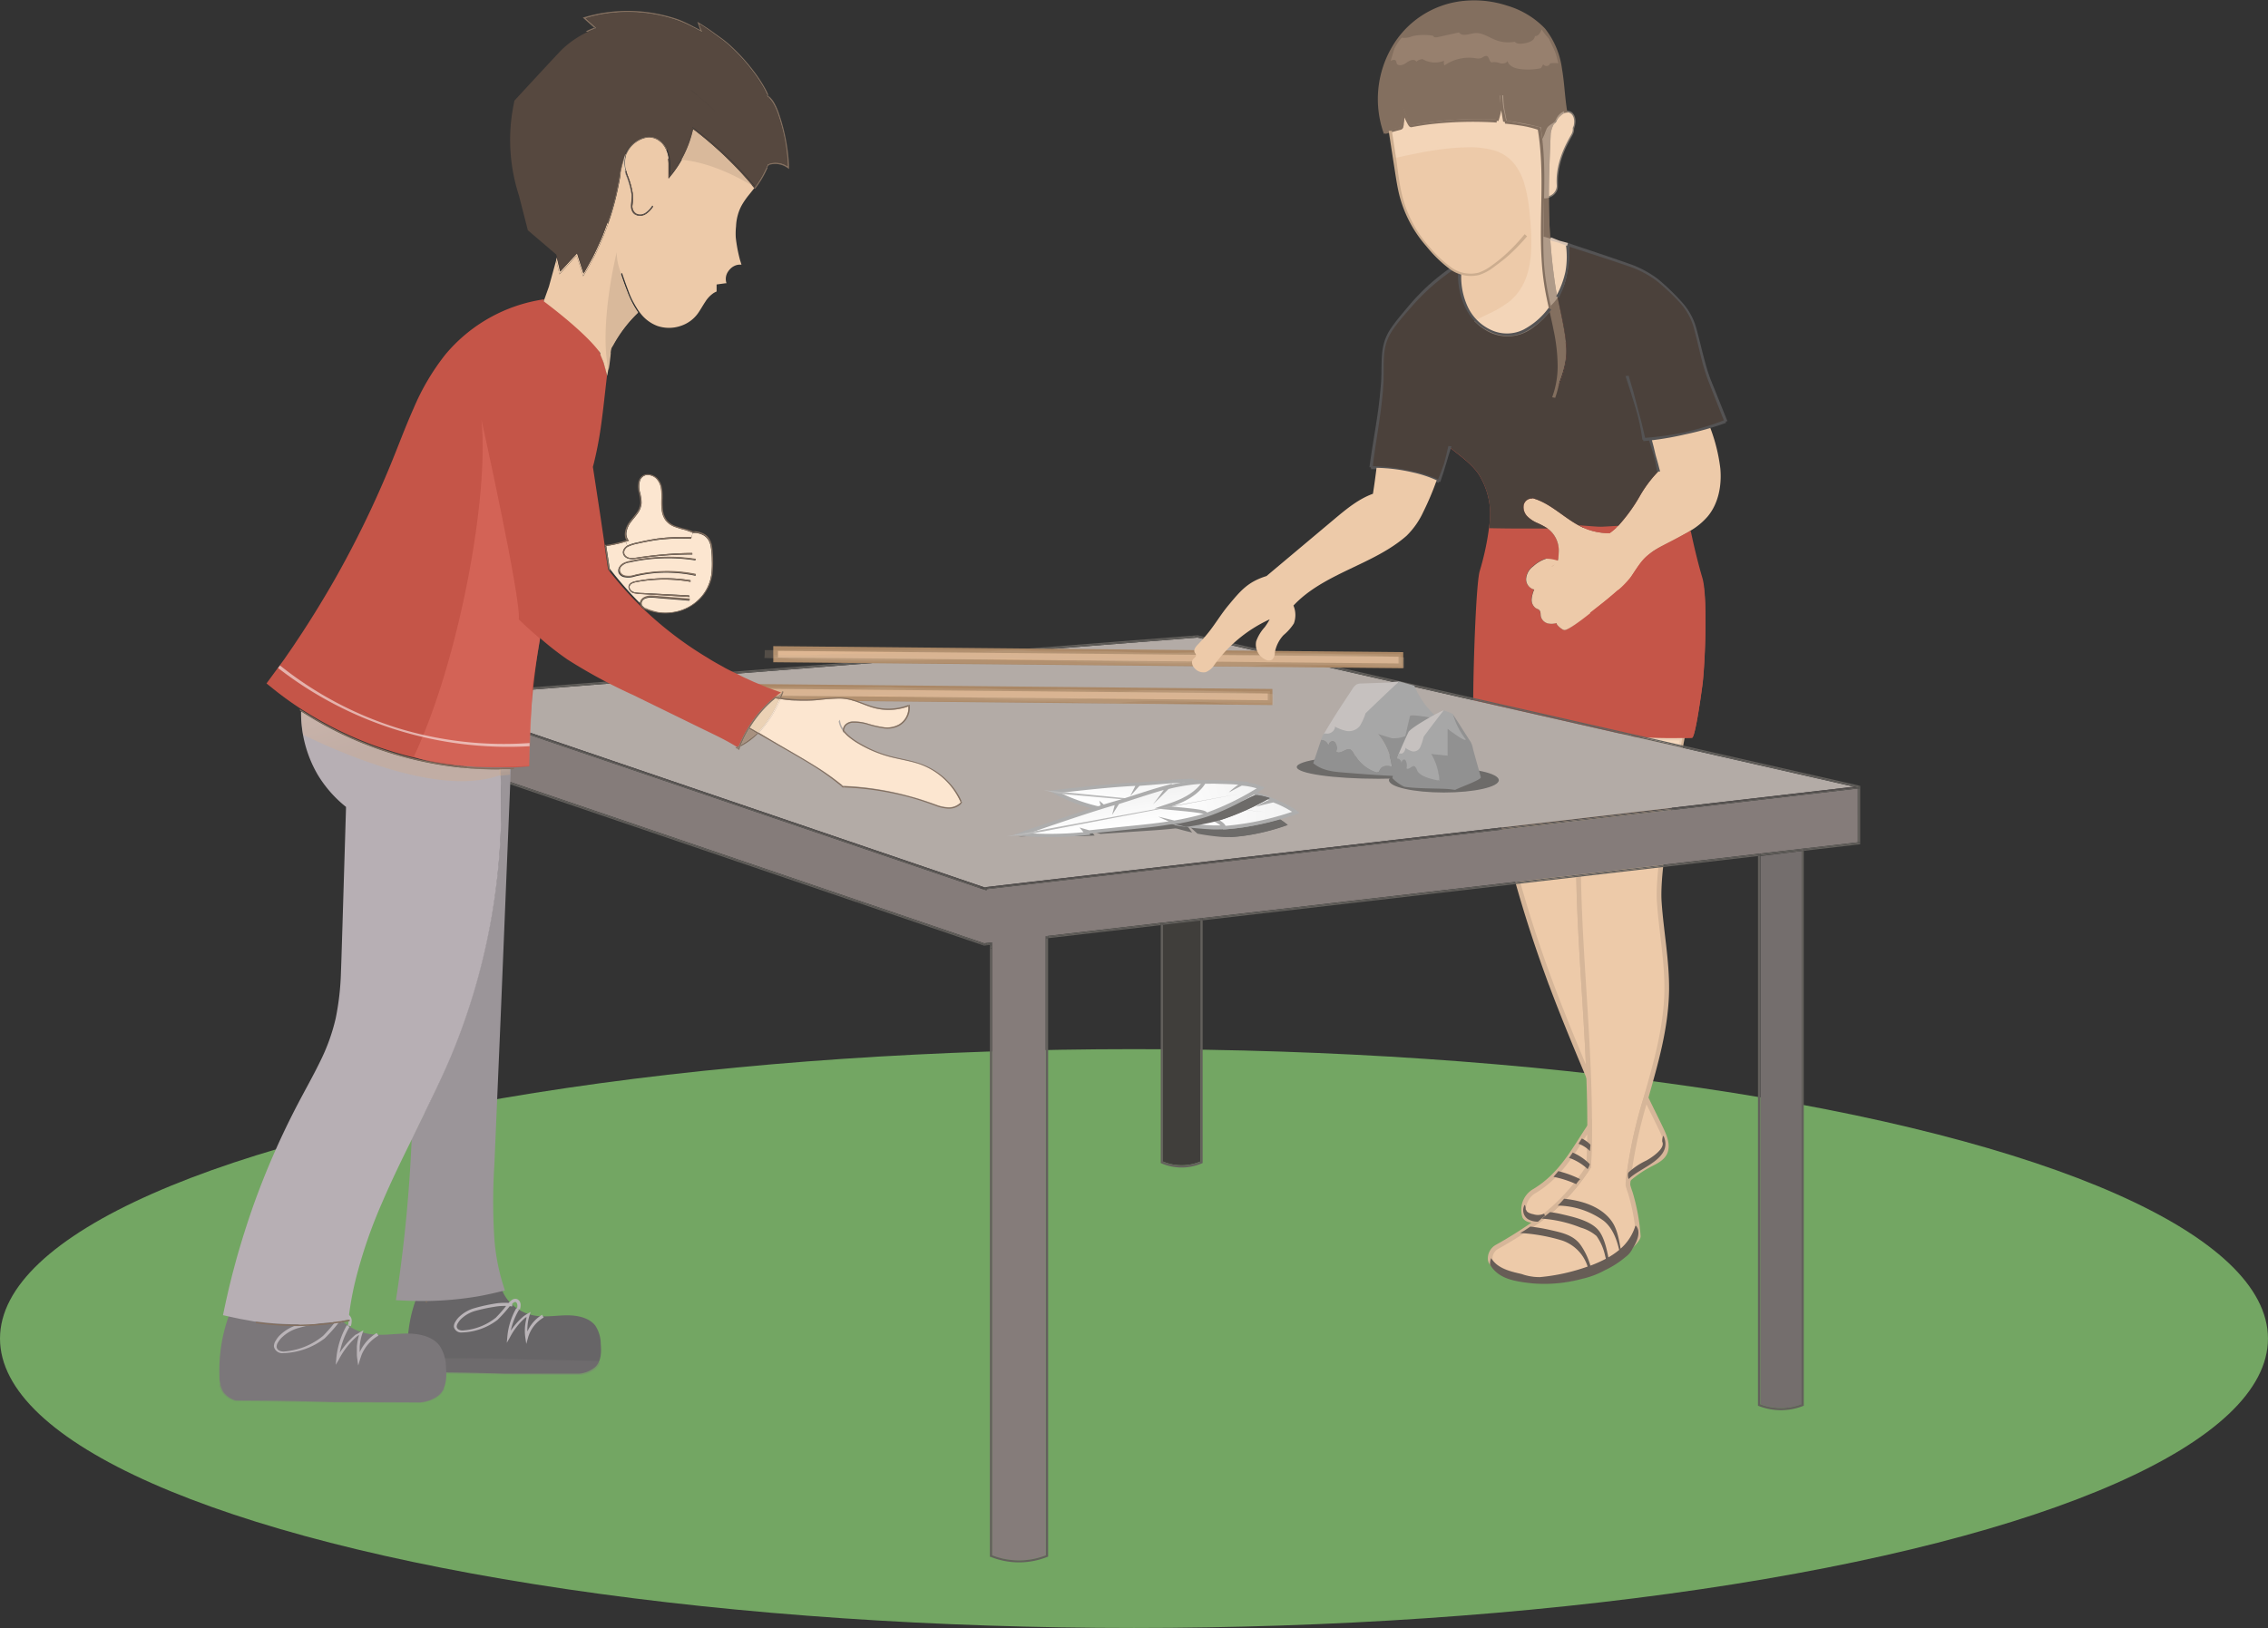 <svg xmlns="http://www.w3.org/2000/svg" xmlns:xlink="http://www.w3.org/1999/xlink" viewBox="0 0 483.95 347.47"><rect x="0" y="0" width="483.95" height="347.47" fill="#333333" stroke="none"/><defs><style>.cls-1{isolation:isolate;}.cls-2{fill:#73a663;}.cls-3{fill:#676567;}.cls-4{fill:#bab4b8;}.cls-5{opacity:0.33;}.cls-14,.cls-15,.cls-36,.cls-37,.cls-45,.cls-49,.cls-5,.cls-50{mix-blend-mode:multiply;}.cls-6{fill:#7b777a;}.cls-7{fill:#836f5f;}.cls-10,.cls-8{fill:#edcaa9;}.cls-9{fill:#c55548;}.cls-10{stroke:#d6b699;}.cls-10,.cls-20,.cls-22{stroke-miterlimit:10;}.cls-11,.cls-14{fill:#fce6d0;}.cls-12{fill:#4b413b;}.cls-13{fill:#97806e;}.cls-14{opacity:0.51;}.cls-15,.cls-49,.cls-50{opacity:0.37;}.cls-16{fill:#675d56;}.cls-17{fill:#b3aba6;}.cls-18{fill:#575251;}.cls-19{fill:#545354;}.cls-20,.cls-22,.cls-54{fill:none;}.cls-20{stroke:#8a898c;}.cls-21{fill:#d7c3b3;}.cls-22{stroke:#fff;}.cls-23{fill:#857c7a;}.cls-24{fill:#63605c;}.cls-25{fill:#9b9599;}.cls-26{fill:#b7afb4;}.cls-27{fill:#403e3b;}.cls-28{fill:#746e6d;}.cls-29{fill:#6d6b69;}.cls-30{fill:#919191;}.cls-31{fill:#00e600;}.cls-32{fill:#c6c1bf;}.cls-33{fill:#a7a7a7;}.cls-34{fill:url(#Dégradé_sans_nom_12);}.cls-35{fill:#aa8765;}.cls-36{fill:#c2a88d;}.cls-36,.cls-37{opacity:0.2;}.cls-37{fill:#d3b799;}.cls-38{fill:url(#Dégradé_sans_nom_12-2);}.cls-39{fill:url(#Dégradé_sans_nom_11);}.cls-40{fill:#adadad;}.cls-41{fill:url(#Dégradé_sans_nom_11-2);}.cls-42{fill:#bababa;}.cls-43{fill:url(#Dégradé_sans_nom_11-3);}.cls-44{fill:url(#Dégradé_sans_nom_11-4);}.cls-45{fill:#de6c60;opacity:0.61;}.cls-46{fill:#ebd2b5;}.cls-47{fill:#56483f;}.cls-48{fill:#e3cfbb;}.cls-49{fill:url(#Dégradé_sans_nom_96);}.cls-50{fill:url(#Dégradé_sans_nom_96-2);}.cls-51{fill:#a8917f;}.cls-52{fill:#d9b99b;}.cls-53{fill:#f3d7b7;}.cls-55{opacity:0.55;}.cls-56{fill:#fff;}.cls-57{fill:#ccad8f;}</style><linearGradient id="Dégradé_sans_nom_12" x1="-4570.25" y1="3972.21" x2="-4567.1" y2="3972.21" gradientTransform="matrix(-0.77, 0, 0, -2.82, -3323.88, 11341.39)" gradientUnits="userSpaceOnUse"><stop offset="0" stop-color="#e2b892"/><stop offset="0.47" stop-color="#dfb690"/><stop offset="0.76" stop-color="#d7b08b"/><stop offset="1" stop-color="#c9a583"/></linearGradient><linearGradient id="Dégradé_sans_nom_12-2" x1="-4580.79" y1="3962.36" x2="-4577.64" y2="3962.36" gradientTransform="matrix(-0.77, 0, 0, -2.82, -3304.16, 11305.74)" xlink:href="#Dégradé_sans_nom_12"/><linearGradient id="Dégradé_sans_nom_11" x1="-854.48" y1="-1068.25" x2="-843.53" y2="-1068.25" gradientTransform="translate(1480.93 -419.79) rotate(-77.18)" gradientUnits="userSpaceOnUse"><stop offset="0" stop-color="#fff"/><stop offset="1" stop-color="#f2f2f2"/></linearGradient><linearGradient id="Dégradé_sans_nom_11-2" x1="252.06" y1="172.41" x2="276.52" y2="172.41" gradientTransform="matrix(1, 0, 0, 1, 0, 0)" xlink:href="#Dégradé_sans_nom_11"/><linearGradient id="Dégradé_sans_nom_11-3" x1="-770.92" y1="254.02" x2="-763.02" y2="254.02" gradientTransform="translate(-105.81 -555.78) rotate(-97.28)" xlink:href="#Dégradé_sans_nom_11"/><linearGradient id="Dégradé_sans_nom_11-4" x1="1562.94" y1="387.2" x2="1583.95" y2="387.2" gradientTransform="translate(-1352.21 347.47) rotate(-20.1)" xlink:href="#Dégradé_sans_nom_11"/><linearGradient id="Dégradé_sans_nom_96" x1="81.48" y1="144.85" x2="86.11" y2="162.27" gradientUnits="userSpaceOnUse"><stop offset="0" stop-color="#ecc29d"/><stop offset="0.81" stop-color="#cfa988"/></linearGradient><linearGradient id="Dégradé_sans_nom_96-2" x1="107.66" y1="164.27" x2="107.78" y2="165.39" xlink:href="#Dégradé_sans_nom_96"/></defs><title>innovations</title><g class="cls-1"><g id="Calque_2" data-name="Calque 2"><g id="Calque_1-2" data-name="Calque 1"><ellipse class="cls-2" cx="241.97" cy="285.7" rx="241.97" ry="61.77"/><path class="cls-3" d="M128.19,287.13a7.16,7.16,0,0,0-1.17-3.91c-1.29-1.67-3.74-2.2-6-2.19s-4.47.42-6.67.1a9.5,9.5,0,0,1-6.11-3.52,8.19,8.19,0,0,1-1.24-2.33c-1.62.09-3.29.15-5,.15a79.86,79.86,0,0,1-11.92-.86A29.23,29.23,0,0,0,87,288.81a5.21,5.21,0,0,0,.78,2.94A4.42,4.42,0,0,0,90,293.2a3.27,3.27,0,0,1,.5,0h.26l.29,0c5.58,0,11.15.1,16.73.28,5.24,0,10.48,0,15.72,0a6.08,6.08,0,0,0,3.5-1.41C128.31,290.85,128.34,288.88,128.19,287.13Z" transform="translate(0 -0.29)"/><path class="cls-4" d="M98.72,284.26a1.62,1.62,0,0,1-.84-.19.82.82,0,0,1-.43-.61,1.45,1.45,0,0,1,.27-.79,4.33,4.33,0,0,1,.56-.75,7.16,7.16,0,0,1,3.3-1.88,36,36,0,0,1,3.86-.82,12.32,12.32,0,0,1,3.87-.08l0-.23,0-.11,0-.12,0-.22a13,13,0,0,0-4.07.13,36.42,36.42,0,0,0-3.93.89,7.69,7.69,0,0,0-3.52,2.07,4.83,4.83,0,0,0-.62.85,1.88,1.88,0,0,0-.32,1.08,1.58,1.58,0,0,0,1.75,1.21,13.06,13.06,0,0,0,7.56-2.69,28.67,28.67,0,0,0,2.67-3c.42-.44,1-1,1.29-.76s.38.81.17,1.43l.21.06.11,0,.11,0,.22.06a3.27,3.27,0,0,0,.15-1.1,1.33,1.33,0,0,0-.67-1.08,1.2,1.2,0,0,0-1.26.2,6,6,0,0,0-.78.72,29.07,29.07,0,0,1-2.58,3A12.58,12.58,0,0,1,98.72,284.26Z" transform="translate(0 -0.29)"/><path class="cls-4" d="M111.74,281.22a14.76,14.76,0,0,0-3.49,4.33l.51.17a14.45,14.45,0,0,1,2-5.88l-.2-.12-.09-.06-.1-.06-.19-.11a15.07,15.07,0,0,0-1.93,6.17l-.11,1.23.62-1.06a14.32,14.32,0,0,1,3.29-4.26l.14-.1.07,0s.11-.07.12-.05l-.06.18,0,.14-.07.31a10.32,10.32,0,0,0-.15,3.76l.2,1.33.36-1.31a7.33,7.33,0,0,1,3.35-4.34l-.11-.19-.06-.1-.06-.09-.12-.2a8,8,0,0,0-3.55,4.78l.55,0a9.73,9.73,0,0,1-.1-2.38,10.43,10.43,0,0,1,.69-3A11.31,11.31,0,0,0,111.74,281.22Z" transform="translate(0 -0.29)"/><g class="cls-5"><path class="cls-6" d="M127.75,291.08c-13.5-.25-27-.85-40.5-.57a3.57,3.57,0,0,0,.56,1.23A4.42,4.42,0,0,0,90,293.2a3.27,3.27,0,0,1,.5,0h.26l.29,0c5.58,0,11.15.1,16.73.28,5.24,0,10.48,0,15.72,0a6.08,6.08,0,0,0,3.5-1.41A3.67,3.67,0,0,0,127.75,291.08Z" transform="translate(0 -0.29)"/><path class="cls-6" d="M87.85,291.39a3.21,3.21,0,0,1-.25-.52c0-.06-.08-.17,0-.14l1.14,0,2.6,0h5.2c3.46,0,6.93.09,10.39.17l20.79.55v-.68L107,290.3c-3.47-.06-6.93-.11-10.4-.11l-5.2,0-2.6,0-1.46,0c-.54-.12-.23.39-.15.7a3.61,3.61,0,0,0,.31.65,3.71,3.71,0,0,0,1.32,1.27,5.94,5.94,0,0,0,.81.4,1.76,1.76,0,0,0,.49.15l.4,0h0l19.06.32,9.53.05h4.17a2.22,2.22,0,0,0,.35,0l.3,0a7.48,7.48,0,0,0,2.37-.74,4.06,4.06,0,0,0,1.77-1.83l-.2-.1-.11-.05-.1,0-.21-.1a4.46,4.46,0,0,1-3.63,2.23l-.29,0a1.75,1.75,0,0,1-.25,0h-13.7L90.52,293h0l-.46,0a1.89,1.89,0,0,1-.33-.11,5.47,5.47,0,0,1-.75-.36A3.25,3.25,0,0,1,87.85,291.39Z" transform="translate(0 -0.29)"/></g><path class="cls-6" d="M95.16,292.08a8.41,8.41,0,0,0-1.37-4.59c-1.52-2-4.39-2.58-7-2.57s-5.25.5-7.83.11a11.15,11.15,0,0,1-7.18-4.14,9.61,9.61,0,0,1-1.45-2.74c-1.91.11-3.86.17-5.86.17a93.77,93.77,0,0,1-14-1,34.32,34.32,0,0,0-3.64,16.73,6.11,6.11,0,0,0,.92,3.45,5.19,5.19,0,0,0,2.58,1.71,3.84,3.84,0,0,1,.59,0h.3a2,2,0,0,1,.34,0c6.55,0,13.1.12,19.64.33,6.15,0,12.3,0,18.46.05a7.14,7.14,0,0,0,4.11-1.65C95.3,296.45,95.33,294.14,95.16,292.08Z" transform="translate(0 -0.29)"/><path class="cls-4" d="M60.55,288.76a1.94,1.94,0,0,1-1-.23,1,1,0,0,1-.53-.75,1.73,1.73,0,0,1,.32-1,5.13,5.13,0,0,1,.67-.89,8.45,8.45,0,0,1,3.9-2.22,42.25,42.25,0,0,1,4.54-1,14.52,14.52,0,0,1,4.56-.1l0-.23,0-.11,0-.12,0-.22a15.16,15.16,0,0,0-4.76.15,42.72,42.72,0,0,0-4.6,1,9,9,0,0,0-4.11,2.42,5.63,5.63,0,0,0-.72,1,2.17,2.17,0,0,0-.37,1.25,1.82,1.82,0,0,0,2,1.39,15.29,15.29,0,0,0,8.84-3.16,33.66,33.66,0,0,0,3.12-3.52c.5-.51,1.18-1.16,1.58-.91a.86.86,0,0,1,.39.7,3.19,3.19,0,0,1-.16,1l.21.06.11,0,.11,0,.22.06a3.78,3.78,0,0,0,.17-1.27,1.5,1.5,0,0,0-.76-1.22,1.35,1.35,0,0,0-1.42.22,7,7,0,0,0-.91.83,34.06,34.06,0,0,1-3,3.51A14.81,14.81,0,0,1,60.55,288.76Z" transform="translate(0 -0.29)"/><path class="cls-4" d="M75.86,285.17a17.29,17.29,0,0,0-4.08,5.08l.51.17a17,17,0,0,1,2.3-6.93l-.2-.12-.09-.06-.1-.06-.19-.11a17.64,17.64,0,0,0-2.26,7.22l-.11,1.23.63-1.06a16.85,16.85,0,0,1,3.88-5l.23-.17.1-.06a.51.51,0,0,1,.15-.08l-.07.21-.08.31-.09.38a12.1,12.1,0,0,0-.24,1.52c0,.26,0,.51,0,.77v.65l0,.33c0,.45.08.84.13,1.24s.12.92.16,1.1c.16-.52.38-1.33.56-1.81a5.75,5.75,0,0,1,.3-.78c.06-.13.11-.24.18-.36a8.75,8.75,0,0,1,.87-1.34,8.56,8.56,0,0,1,2.39-2.08l-.11-.19-.06-.1L80.5,285l-.12-.2a9.21,9.21,0,0,0-2.54,2.28,9.36,9.36,0,0,0-.91,1.45c-.07.12-.13.26-.18.38l0,.05,0,.14c0,.08,0,0,0,0l0-.13v-.52c0-.25,0-.49,0-.74a11.59,11.59,0,0,1,.2-1.46l.08-.36.11-.42.41-1.25c-.27.14-.61.34-.89.51l-.43.27Z" transform="translate(0 -0.29)"/><g class="cls-5"><path class="cls-6" d="M94.63,296.72c-15.86-.3-31.72-1-47.56-.67a4.2,4.2,0,0,0,.66,1.45,5.19,5.19,0,0,0,2.58,1.71,3.84,3.84,0,0,1,.59,0h.3a2,2,0,0,1,.34,0c6.55,0,13.1.12,19.64.33,6.15,0,12.3,0,18.46.05a7.14,7.14,0,0,0,4.11-1.65A4.3,4.3,0,0,0,94.63,296.72Z" transform="translate(0 -0.29)"/><path class="cls-6" d="M47.75,297.11a3.81,3.81,0,0,1-.31-.65c0-.12-.1-.21,0-.18l1.4,0,3.05,0H58c4.07,0,8.13.1,12.2.19l24.41.64v-.68l-24.41-.53c-4.07-.08-8.14-.13-12.21-.14l-6.11,0-3.05,0-1.66,0c-.65-.16-.27.48-.19.8a4.26,4.26,0,0,0,.35.73,4.32,4.32,0,0,0,1.53,1.48,6.93,6.93,0,0,0,.95.46l.24.09.12,0a.54.54,0,0,0,.19,0l.48,0h0l22.38.36,11.19.06h4.9a2.57,2.57,0,0,0,.4,0l.35-.05a8.72,8.72,0,0,0,2.76-.87,4.7,4.7,0,0,0,2.05-2.13l-.2-.1-.11-.05-.1,0-.21-.1a4,4,0,0,1-1.76,1.84,8.09,8.09,0,0,1-2.55.81l-.34.05a2.1,2.1,0,0,1-.3,0H73.3L50.92,299h0l-.54,0h-.06l-.12,0-.23-.09a6.46,6.46,0,0,1-.88-.43A3.86,3.86,0,0,1,47.75,297.11Z" transform="translate(0 -0.29)"/></g><path class="cls-7" d="M62.3,283a62.23,62.23,0,0,0,8.39-.43l.16.3a62.79,62.79,0,0,1-16.07-.15l-.21,0,.08-.29.17,0A62.19,62.19,0,0,0,62.3,283Z" transform="translate(0 -0.29)"/><path class="cls-8" d="M332.14,26.13c-.32.76-1.59,1-1.9,1.78a7.65,7.65,0,0,0-.38.91c0,.07,0,.13-.06.2q-.49,1-.91,2c-.11-1.11-.26-2.21-.45-3.31a58.32,58.32,0,0,0-7.35-1.42,26.29,26.29,0,0,1-.76-5.65,15,15,0,0,1-.91,5.45,79.35,79.35,0,0,0-18.33,1.09c-.32.06-1.59-3-1.59-3s-.11,3.36-.48,3.44c-.8.18-1.58.38-2.33.59v0l1.29,8.6a43.84,43.84,0,0,0,1.43,7,29.25,29.25,0,0,0,7.21,11.29,17.47,17.47,0,0,0,3.08,2.61c.2.13.41.25.62.37a9,9,0,0,0,1.21.54l0,.06a14.24,14.24,0,0,0,2.9,9.44,9.37,9.37,0,0,0,9,3.43,11.06,11.06,0,0,0,4.53-2.39,17.72,17.72,0,0,0,2.85-3l-.18-.81c2.46-2.31,3.31-4.85,3.74-8.16.17-1.34.47-4.16.06-4.66-.07-.08-3.46-1.13-4.86-1.53a2.69,2.69,0,0,0-.45-.09c0-2.9.09-5.8.15-8.7a2.52,2.52,0,0,0,.42.06,2.41,2.41,0,0,0,2.5-2.3c-.29-4,1.13-7.59,3.11-11a2.27,2.27,0,0,0,.3-1.39,3,3,0,0,0,.22-.53C336.44,23.72,333.31,23.3,332.14,26.13Z" transform="translate(0 -0.29)"/><path class="cls-9" d="M329.9,119.5a7.53,7.53,0,0,0-2.77,1.63,3.65,3.65,0,0,0-1.51,2.65,2.24,2.24,0,0,0,1.73,2.3,6.32,6.32,0,0,0-.55,2.09,2.14,2.14,0,0,0,.88,1.88c.29.18.65.27.85.55s.15.8.22,1.21a2.06,2.06,0,0,0,1.59,1.52,3.56,3.56,0,0,0,1.75-.1c0,.43,1.26,1.49,1.7,1.5,1.65,0,9.68-7.51,10.92-8.34l.2-.24a28.14,28.14,0,0,1,8.66-8.78c2.24-1.41,4.77-2.44,7-3.79.78,3.67,1.69,7.45,2.7,10.78,1.18,3.9.52,18.35,0,22.2s-1.61,11.17-2.23,11.2l-2.11.06a150.91,150.91,0,0,1-22.18-1.35c-6.55-.84-13.15-2-19.89-3.24l-2.45-.46c-.24-3.61.4-27,1.31-30.51a58.4,58.4,0,0,0,2.17-10.62,15.81,15.81,0,0,0-2.51-10.34c-1.6-2.2-3.93-3.78-6.06-5.51a60.48,60.48,0,0,1-2.3,7.26l-.54-.25h0a25,25,0,0,0-5-1.66,37.59,37.59,0,0,0-7.84-1l-1.15,0c.85-6.91,2.44-13.76,2.48-20.72a18.69,18.69,0,0,1,.79-6.61,15.61,15.61,0,0,1,2.63-4.17c3.8-4.68,6.33-7.43,11.27-10.88.2.13.41.25.62.37a9.06,9.06,0,0,0,1.21.54l0,.06a14.24,14.24,0,0,0,2.9,9.44,9.37,9.37,0,0,0,9,3.43,11.06,11.06,0,0,0,4.53-2.39,17.72,17.72,0,0,0,2.85-3c.52,2.32,1.08,4.64,1.46,7A25.05,25.05,0,0,1,332,83.94a23.64,23.64,0,0,0,2.1-6.3c.7-4.15-.84-9.53-1.72-13.95a19,19,0,0,0,2.12-11.22l10.24,3.4c3.38,1.12,6.85,2.29,9.51,4.65,2.88,2.56,6.18,5.52,7.25,9.22s1.79,7.78,3.11,11.39c1.21,3.31,2,5.27,3.61,9.07q-1.65.62-3.33,1.14A64.35,64.35,0,0,1,352.06,94h0c.72,2.3,1.29,4.53,1.78,6.88h0A26.61,26.61,0,0,0,350,106a35.07,35.07,0,0,1-4.79,6.7,12.78,12.78,0,0,1-1.7,1.42h0a13.33,13.33,0,0,1-5.55-1.13c-3.86-1.72-6.85-5.24-10.92-6.33l0,.08a1.77,1.77,0,0,0-1.87,1.41,2.77,2.77,0,0,0,.75,2.36A6.64,6.64,0,0,0,328,111.9a15,15,0,0,1,2.27,1.21,5.77,5.77,0,0,1,2.36,4.87c-.09,1.88,0,2.35-1.61,3.3" transform="translate(0 -0.29)"/><path class="cls-10" d="M339,230h-.1c-3.1-7.39-6.17-14.8-8.9-22.34A274.25,274.25,0,0,1,318.92,168L317,159.77c-.06-3-.1-4.93-.14-6.52,6.74,1.26,13.34,2.41,19.89,3.24.1,2.63.22,5.32.21,8.43v9.56C336.19,193,338.31,211.46,339,230Z" transform="translate(0 -0.29)"/><path class="cls-10" d="M351.22,234.61a100.36,100.36,0,0,0-3.76,17.33c0,.3-.06.6-.09.91v.4c.14.55.32,1.1.51,1.62a41.81,41.81,0,0,1,1.7,9.29c0,.79-2.48,3.19-4.79,4.9a24.24,24.24,0,0,1-24.95,2c-.81-.41-1.67-1-1.85-1.87a2.84,2.84,0,0,1,1.5-2.8,88.52,88.52,0,0,0,8.65-5.5A43.23,43.23,0,0,0,339,249.31c.13-2.87.19-5.73.2-8.59h0c0-3.59-.07-7.18-.21-10.77-.68-18.49-2.79-36.92-2-55.48v-9.56c0-3.11-.11-5.8-.21-8.43a150.91,150.91,0,0,0,22.18,1.35c-2.29,12.13-5.38,28-4.9,35,.43,6.32,1.68,12.59,1.59,18.92C355.51,219.73,353.33,227.14,351.22,234.61Z" transform="translate(0 -0.29)"/><path class="cls-8" d="M331,121.28c1.63-.94,1.52-1.42,1.61-3.3a5.77,5.77,0,0,0-2.36-4.87A15,15,0,0,0,328,111.9a6.64,6.64,0,0,1-2.12-1.43,2.77,2.77,0,0,1-.75-2.36A1.77,1.77,0,0,1,327,106.7l0-.08c4.07,1.09,7.06,4.62,10.92,6.33a13.33,13.33,0,0,0,5.55,1.13h0a12.78,12.78,0,0,0,1.7-1.42A35.07,35.07,0,0,0,350,106a26.61,26.61,0,0,1,3.85-5.1h0c-.49-2.36-1.06-4.59-1.78-6.88h0a64.35,64.35,0,0,0,12.79-2.62,36.61,36.61,0,0,1,2.23,8.9c.32,3.58-.38,7.39-2.65,10.16a14.45,14.45,0,0,1-3.85,3.17c-2.26,1.35-5.77,3-7,3.79-3.59,2-5.41,6-6.13,6.9a8.1,8.1,0,0,1-2.34,2s-9.65,8.48-11.3,8.45c-.43,0-1.74-1.07-1.7-1.5a3.56,3.56,0,0,1-1.75.1,2.06,2.06,0,0,1-1.59-1.52c-.07-.41,0-.87-.22-1.21s-.56-.37-.85-.55a2.14,2.14,0,0,1-.88-1.88,6.32,6.32,0,0,1,.55-2.09,2.24,2.24,0,0,1-1.73-2.3,3.65,3.65,0,0,1,1.51-2.65,7.53,7.53,0,0,1,2.77-1.63,7.76,7.76,0,0,1,2.53.44C332.77,120.25,331.37,121,331,121.28Z" transform="translate(0 -0.29)"/><path class="cls-11" d="M320.32,20.68v0Z" transform="translate(0 -0.29)"/><path class="cls-10" d="M339.19,240.72c0,2.86-.07,5.72-.2,8.59a43.23,43.23,0,0,1-10.84,11.6c-1-.11-2.31-.1-2.81-.94a4.64,4.64,0,0,1,1.86-5.33C333.23,251.13,336,245.41,339.19,240.72Z" transform="translate(0 -0.29)"/><path class="cls-10" d="M354.51,241.36c.76,1.61,1.52,3.52.7,5.1-.62,1.18-1.94,1.78-3.12,2.39a23.91,23.91,0,0,0-4.56,3.1h-.06a100.36,100.36,0,0,1,3.76-17.33C352.27,236.82,353.46,239.15,354.51,241.36Z" transform="translate(0 -0.29)"/><path class="cls-7" d="M328.44,27.75a58.34,58.34,0,0,0-7.35-1.42,26.27,26.27,0,0,1-.76-5.7,15,15,0,0,1-.9,5.5,79.36,79.36,0,0,0-18.33,1.09c-.32.06-1.59-3-1.59-3s-.11,3.36-.48,3.44c-.8.18-1.58.38-2.33.59l-1.09.32h0a21.67,21.67,0,0,1,.7-16.35c4.91-10.67,16.87-14.44,27.48-9.68a16,16,0,0,1,5.67,3.93A17.27,17.27,0,0,1,333,15.11c.5,3.05.59,6.15,1.1,9.2A2.64,2.64,0,0,0,333,25a6.09,6.09,0,0,0-2.11,3.83q-.09,2.22-.18,4.42c-.11,2.88-.2,5.76-.21,8.65V42c0,3.08.09,6.17.29,9.24.24,3.63.64,7.25,1.22,10.85.08.51,1.86,8.55,2.07,11.11-.23.44,1.08,3-1.79,9.7-.15.35.43-8.28.13-7.88-.38-1.68-2.46-12.21-2.73-13.91C328,50.11,330.35,38.74,328.44,27.75Z" transform="translate(0 -0.29)"/><path class="cls-7" d="M328.44,27.75a58.34,58.34,0,0,0-7.35-1.42,26.27,26.27,0,0,1-.76-5.7,15,15,0,0,1-.9,5.5,79.36,79.36,0,0,0-18.33,1.09c-.32.06-1.59-3-1.59-3s-.11,3.36-.48,3.44c-.8.18-1.58.38-2.33.59l-1.09.32h0a21.67,21.67,0,0,1,.7-16.35c4.91-10.67,16.87-14.44,27.48-9.68a16,16,0,0,1,5.67,3.93A17.27,17.27,0,0,1,333,15.11c.5,3.05.59,6.15,1.1,9.2A2.64,2.64,0,0,0,333,25a6.09,6.09,0,0,0-2.11,3.83q-.09,2.22-.18,4.42c-.11,2.88-.2,5.76-.21,8.65V42c0,3.08.09,6.17.29,9.24.24,3.63.64,7.25,1.22,10.85.08.51,1.86,8.55,2.07,11.11-.23.44,1.08,3-1.79,9.7-.15.35.43-8.28.13-7.88-.38-1.68-2.46-12.21-2.73-13.91C328,50.11,330.35,38.74,328.44,27.75Z" transform="translate(0 -0.29)"/><path class="cls-12" d="M361.47,69.74c-1.07-3.7-4.37-6.67-7.25-9.22-2.66-2.36-6.13-3.54-9.51-4.65l-10.24-3.4a19,19,0,0,1-2.12,11.22c.88,4.42,2.42,9.8,1.72,13.95a23.64,23.64,0,0,1-2.1,6.3,25.05,25.05,0,0,0,.25-10.77c-.38-2.35-.94-4.66-1.46-7a17.73,17.73,0,0,1-2.85,3,11.06,11.06,0,0,1-4.53,2.39,9.37,9.37,0,0,1-9-3.43,14.24,14.24,0,0,1-2.9-9.44l0-.06a9.08,9.08,0,0,1-1.21-.54c-.21-.11-.42-.24-.62-.37-4.95,3.45-7.47,6.2-11.27,10.88a15.61,15.61,0,0,0-2.63,4.17,18.69,18.69,0,0,0-.79,6.61c0,7-1.63,13.82-2.48,20.72l1.15,0a37.58,37.58,0,0,1,7.84,1,25,25,0,0,1,5,1.66h0l.54.25a60.48,60.48,0,0,0,2.3-7.26c2.13,1.73,4.46,3.31,6.06,5.51a15.81,15.81,0,0,1,2.51,10.34c0,.47-.08.95-.13,1.42q3.59.08,7.22.08,2.65,0,5.28,0a15.1,15.1,0,0,0-2.26-1.2,6.64,6.64,0,0,1-2.12-1.43,2.77,2.77,0,0,1-.75-2.36A1.77,1.77,0,0,1,327,106.7l0-.08c4,1.08,7,4.55,10.81,6.28q3.78-.15,7.51-.39A36.32,36.32,0,0,0,350,106a26.61,26.61,0,0,1,3.85-5.1h0c-.49-2.36-1.06-4.59-1.78-6.88h0a64.34,64.34,0,0,0,12.79-2.62q1.68-.52,3.33-1.14c-1.62-3.8-2.41-5.76-3.61-9.07C363.26,77.52,362.54,73.44,361.47,69.74Z" transform="translate(0 -0.29)"/><path class="cls-9" d="M336.86,112.4c.35.19.71.38,1.08.54a13.34,13.34,0,0,0,5.55,1.13h0a12.72,12.72,0,0,0,1.38-1.13Q340.87,112.72,336.86,112.4Z" transform="translate(0 -0.29)"/><path class="cls-9" d="M353.87,117.25a21.64,21.64,0,0,0-2.44,1.69c-1.53,1.29-2.28,3-3.5,4.56-2.4,3-5.66,5.16-8.63,7.57a165.22,165.22,0,0,0,8.92,26.51c3.56.22,7.13.32,10.71.25l2.11-.06c.62,0,1.72-7.5,2.23-11.43s1.17-18.67,0-22.66c-.93-3.13-1.77-6.63-2.5-10.08-.41.24-.84.46-1.27.67q-1.47.86-3,1.67" transform="translate(0 -0.29)"/><path class="cls-13" d="M332.42,12.62c-.07-.2-.14-.41-.21-.61l0-.07c-.57-1.11-1.18-2.23-1.67-3.39a12.46,12.46,0,0,1-1.6-2l-.08.23c-.22.61-.69,1.28-1.33,1.2-.09,1-1.32,1.4-2.31,1.57-.69.12-1.51.18-2-.35a7.49,7.49,0,0,1-4.08-.37c-1.47-.57-2.86-1.62-4.42-1.47-1.2.12-2.7.83-3.4-.15l-4.52,1c-.37.08-.89.08-1-.29a11.65,11.65,0,0,0-4.38.08,4.58,4.58,0,0,1-2.06.37,1,1,0,0,1-.22-.07c-.4.41-.84.79-1.28,1.17-.35,1.25-.72,2.55-1.12,3.8l.05,0c.35-.18.85-.34,1.07,0a2,2,0,0,1,.15.49c.27.77,1.44.43,2.08-.07s1.74-.95,2.12-.23a2.31,2.31,0,0,1,1.34-.55,5.23,5.23,0,0,0,4.6.34,1.41,1.41,0,0,0,.07,1,9.15,9.15,0,0,1,6.61-1.54,2.43,2.43,0,0,0,1.15,0c.46-.16.9-.63,1.35-.43s.42,1.12.93,1.33a3.13,3.13,0,0,1,1.8.17c.6.14,1.37.07,1.62-.49.25,1.11,1.55,1.59,2.67,1.73a13.26,13.26,0,0,0,4.47-.18l.47-.83a.84.84,0,0,0,1.49-.2,7.69,7.69,0,0,1,1.89,0Q332.55,13.2,332.42,12.62Z" transform="translate(0 -0.29)"/><path class="cls-14" d="M336.81,182.72c0-2.75,0-5.5.16-8.25v-9.56c0-3.11-.11-5.8-.21-8.43-6.38-.81-12.8-1.92-19.36-3.14C325.2,156.32,332.05,167.14,336.81,182.72Z" transform="translate(0 -0.29)"/><path class="cls-14" d="M337,174.47q-.08,1.79-.12,3.57c2.07-9,5.57-14.88,9.54-14.88,3.74,0,7.07,5.26,9.17,13.39,1-6.17,2.27-12.89,3.38-18.73a150.9,150.9,0,0,1-22.18-1.35c.1,2.63.22,5.32.21,8.43Z" transform="translate(0 -0.29)"/><g class="cls-15"><path class="cls-11" d="M330.75,66.19l-.18-.81c2.46-2.31,3.31-4.85,3.74-8.16.17-1.34.47-4.16.06-4.66-.07-.08-3.46-1.13-4.86-1.53a2.7,2.7,0,0,0-.45-.09c0-2.9.09-5.8.15-8.7a2.53,2.53,0,0,0,.42.06,2.41,2.41,0,0,0,2.5-2.3c-.29-4,1.13-7.59,3.11-11a2.27,2.27,0,0,0,.3-1.39,3,3,0,0,0,.22-.53c.68-3.37-2.44-3.8-3.61-1-.32.76-1.59,1-1.9,1.78a7.65,7.65,0,0,0-.38.91c0,.07,0,.13-.06.2q-.49,1-.91,2c-.11-1.11-.26-2.21-.45-3.31a58.31,58.31,0,0,0-7.35-1.42,26.29,26.29,0,0,1-.76-5.65,15,15,0,0,1-.91,5.45,79.35,79.35,0,0,0-18.33,1.09c-.32.06-1.59-3-1.59-3s-.11,3.35-.48,3.44c-.8.18-1.58.38-2.33.59v0l.82,5.46c5.3-1.17,10.61-2.31,16-2.32,2.79,0,5.73.35,8,2,3.9,2.74,4.69,8.1,5.14,12.84.6,6.25.89,13.4-3.54,17.84-2.14,2.14-5.06,3.27-7.75,4.65l-.3.16a9.23,9.23,0,0,0,8.28,2.69,11.06,11.06,0,0,0,4.53-2.39A17.71,17.71,0,0,0,330.75,66.19Z" transform="translate(0 -0.29)"/><path class="cls-11" d="M300.85,27.32a.45.45,0,0,0,.31.11A77.36,77.36,0,0,1,313,26.26c2,0,4,0,5.95.09l.53,0s.06,0,.08,0l0-.08.05-.15.09-.25c.09-.24.16-.48.23-.72a15.05,15.05,0,0,0,.34-1.48,15.24,15.24,0,0,0,.24-3l-.5,0a25,25,0,0,0,.23,2.88c.08.48.17.95.26,1.41l.3,1.58,1,.14.86.13,1.71.3q1.7.32,3.39.75l.32.08s0,0,0,0l0,.14.12.86.32,2.36.05.39,0,.19V32s0,0,0-.07l.32-.71.58-1.31.36-.81a7.11,7.11,0,0,1,.31-.81,1.42,1.42,0,0,1,.38-.64,4.86,4.86,0,0,1,.67-.48,3.41,3.41,0,0,0,.74-.59,1.67,1.67,0,0,0,.27-.44l.18-.37a2.74,2.74,0,0,1,1.09-1.1,1.24,1.24,0,0,1,1.34.06,1.8,1.8,0,0,1,.52,1.35,4,4,0,0,1-.07.81.83.83,0,0,1-.1.34l-.12.24c0,.06,0,.13,0,.19v.11a2.53,2.53,0,0,1-.51,1.47c-.29.51-.56,1-.83,1.55a19.27,19.27,0,0,0-2.06,6.73,15.05,15.05,0,0,0-.06,1.78c0,.28,0,.63,0,.85a1.56,1.56,0,0,1-.21.69,2.32,2.32,0,0,1-1.16,1,2,2,0,0,1-.74.14,1.63,1.63,0,0,1-.3,0l-.38-.05h-.14v.67l-.12,7,0,.87v.62c-.06.19.14.16.27.2l.33.06c.54.14,1.11.32,1.66.48l1.66.51.83.26.41.14.26.09a1.44,1.44,0,0,1,.06.25,3.92,3.92,0,0,1,0,.42c0,.29,0,.59,0,.89,0,.6-.08,1.21-.14,1.81a24.26,24.26,0,0,1-.6,3.57A11.2,11.2,0,0,1,332.11,63,10.36,10.36,0,0,1,331,64.43l-.31.33-.39.39c0,.06-.16.09-.11.18l0,.22.06.27.1.45.22-.05.11,0,.12,0,.21,0-.14-.63.26-.26.32-.34a11,11,0,0,0,1.15-1.5,11.87,11.87,0,0,0,1.47-3.46,24.89,24.89,0,0,0,.61-3.67c.06-.61.12-1.23.14-1.85,0-.31,0-.63,0-.95a4.55,4.55,0,0,0,0-.49,1.34,1.34,0,0,0-.22-.61,1,1,0,0,0-.32-.17l-.21-.07-.42-.14-.83-.26-1.67-.51c-.56-.16-1.1-.34-1.69-.49l-.1,0h0V49.56l.11-6.94s0,0,.21,0a2.62,2.62,0,0,0,1-.19,2.92,2.92,0,0,0,1.46-1.23,2.16,2.16,0,0,0,.29-1c0-.37,0-.59,0-.89a14.45,14.45,0,0,1,.06-1.7,18.69,18.69,0,0,1,2-6.53c.26-.51.52-1,.81-1.52a6.4,6.4,0,0,0,.42-.81,2.56,2.56,0,0,0,.16-1c.32-.86.63-2.49-.44-3.47a1.8,1.8,0,0,0-1.95-.13,3.3,3.3,0,0,0-1.33,1.34l-.2.42a1,1,0,0,1-.18.3,2.93,2.93,0,0,1-.62.49,5.28,5.28,0,0,0-.74.54,2,2,0,0,0-.51.83,7.32,7.32,0,0,0-.31.82l-.35.78-.12.28,0,.08s0,0,0-.06l-.15-1.09-.12-.87,0-.29,0-.19c0-.07-.11,0-.16-.07l-.53-.13q-1.7-.43-3.42-.75l-1.72-.3-1.54-.22-.24-1.22c-.09-.47-.19-.93-.26-1.39a24.59,24.59,0,0,1-.23-2.82l-.51,0a14.77,14.77,0,0,1-.23,2.92,14.55,14.55,0,0,1-.33,1.43c-.07.23-.14.47-.22.7s0,.13-.28.12c-2-.11-4-.12-6-.07A78,78,0,0,0,301.17,27a.05.05,0,0,1-.06,0,4,4,0,0,1-.37-.61c-.13-.24-.24-.48-.36-.73-.23-.49-.45-1-.66-1.5l-.41-1,0,1.05c0,.59-.06,1.18-.11,1.77,0,.29-.06.58-.1.87s-.12.64-.18.6l-2.48.63c.43,2.38.54,3.51.93,6l2.86-.62,2.61-.53c1.74-.34,3.5-.63,5.26-.84a45.75,45.75,0,0,1,5.3-.35,18.5,18.5,0,0,1,5.21.6A8.73,8.73,0,0,1,322.9,35a12,12,0,0,1,2.38,4.6,30,30,0,0,1,1,5.19c.19,1.76.35,3.54.43,5.3.14,3.51,0,7.15-1.44,10.35a11.51,11.51,0,0,1-3.1,4.12,22.48,22.48,0,0,1-4.51,2.7l-1.2.58-1.32.66c-.18.1-.39.2-.56.31l.43.41c.34.33.46.42.65.58a10.84,10.84,0,0,0,1.12.8,8.88,8.88,0,0,0,10.37-.41A17.74,17.74,0,0,0,331,66.39l-.18-.13-.09-.07-.09-.07-.18-.14a17.07,17.07,0,0,1-3.74,3.64,8.23,8.23,0,0,1-9.65.41,7.24,7.24,0,0,1-1.44-1.11l2.26-1.12A23.06,23.06,0,0,0,322.54,65a12.13,12.13,0,0,0,3.26-4.35c1.5-3.36,1.61-7.07,1.47-10.62-.08-1.79-.25-3.57-.45-5.34a30.49,30.49,0,0,0-1-5.29,12.58,12.58,0,0,0-2.5-4.8,9.27,9.27,0,0,0-4.6-2.86,19,19,0,0,0-5.36-.6,46.27,46.27,0,0,0-5.36.37c-1.78.22-3.54.52-5.29.86l-2.62.54-2.36.52-.76-5s.05,0,.08,0l.26-.07.57-.14,1.18-.3a.72.72,0,0,0,.37-.5c0-.16.07-.31.09-.46,0-.3.08-.6.11-.9.05-.6.09-1.19.11-1.79l-.44.08c.22.51.44,1,.67,1.52.12.25.24.5.37.75A2.81,2.81,0,0,0,300.85,27.32Z" transform="translate(0 -0.29)"/></g><path class="cls-16" d="M349.11,261.94c-.11-.12-.2.12-.22.19a10.63,10.63,0,0,1-3.08,4.67c-.36-2-.73-4.25-1.94-5.91-2.23-3.08-6.34-4.37-10.12-4.74a15.3,15.3,0,0,1-1.38,1.46,17.15,17.15,0,0,1,9.8,3.22c1.78,1.4,2.75,3.7,3.33,6.24a15.46,15.46,0,0,1-2.3,1.59c-.4-2-1-4.67-2.36-6.06-1.76-1.84-5.25-2.6-7.53-3.14a25.72,25.72,0,0,0-2.55-.46c-.6.48-1.21.94-1.81,1.39a27.3,27.3,0,0,1,8.36,1.92,9,9,0,0,1,3.36,1.79,11.42,11.42,0,0,1,1.83,4.21c.06.22.11.43.16.65a28.89,28.89,0,0,1-3.22,1.44l-.08,0a15,15,0,0,0-2-4.26c-1.57-2.31-4.19-2.77-6.64-3.34a37.45,37.45,0,0,0-4.18-.71c-.71.49-1.44,1-2.18,1.37a38.38,38.38,0,0,1,9,1.61,8.59,8.59,0,0,1,5.41,5.55,41.44,41.44,0,0,1-10.14,2.25,11.12,11.12,0,0,1-3.95-.66c-2.35-.54-5-1.06-6.47-3.35-.08-.13-.41,1.13-.18,1.5,1.8,2.83,4.92,3.43,9.09,3.86a30.87,30.87,0,0,0,10.56-1,18.08,18.08,0,0,0,4.74-1.8,19.71,19.71,0,0,0,4.46-2.86,4.74,4.74,0,0,0,1.47-1.76C349.15,265.55,350.28,263.31,349.11,261.94Z" transform="translate(0 -0.29)"/><path class="cls-16" d="M339.33,244.56a6.7,6.7,0,0,0-1.79-1.28v0l-.27.41c-.15.24-.3.48-.45.72a6.51,6.51,0,0,1,2.45,1.57c0-.42.06-.83.11-1.25Z" transform="translate(0 -0.29)"/><path class="cls-16" d="M335.55,246.27l0,.08-.31.44h0a4,4,0,0,1-.24.36l-.21.26a11.17,11.17,0,0,1,4,2.42c.1-.21.2-.42.31-.63l.12-.36,0-.09A11.48,11.48,0,0,0,335.55,246.27Z" transform="translate(0 -0.29)"/><path class="cls-16" d="M332.5,250.25l-.06.08q-.22.29-.47.57c-.16.19-.32.38-.49.57a22.33,22.33,0,0,1,4.85,1.56,6.29,6.29,0,0,1,.85-1.06A22.47,22.47,0,0,0,332.5,250.25Z" transform="translate(0 -0.29)"/><path class="cls-16" d="M328.41,260.85a2.36,2.36,0,0,1,.22-.2,7.71,7.71,0,0,1,1-.82c0-.3-.12-.54-.24-.47a3.12,3.12,0,0,1-2.2.09,3.42,3.42,0,0,1-1.06-.36,1.71,1.71,0,0,1-.37-.3q-.21-.55-.24-.25c.1-.36-.11-1.62-.35-.74a2.28,2.28,0,0,0,.89,2.72,4.46,4.46,0,0,0,2.1.53Z" transform="translate(0 -0.29)"/><path class="cls-16" d="M355,242.8c-.15-.35-.41.92-.28,1.23.63,1.45-2.48,3.47-3.5,4a14.84,14.84,0,0,0-3.71,2.49c-.28.29-.07,1.52.06,1.39C350,249.43,357.06,247.6,355,242.8Z" transform="translate(0 -0.29)"/><polygon class="cls-17" points="395.6 167.92 210.51 189.32 210.03 189.38 210.01 189.38 91.24 148.94 255.51 136.08 395.6 167.92"/><polygon class="cls-18" points="209.46 189.44 90.64 148.98 91.24 148.94 210.01 189.38 209.46 189.44"/><path class="cls-7" d="M324.86,26.71q-1.85-.42-3.73-.72l0,.23v.11l0,.12,0,.22q1.87.18,3.73.49t3.64.94l.06-.21,0-.11,0-.11.06-.22Q326.73,27,324.86,26.71Z" transform="translate(0 -0.29)"/><path class="cls-7" d="M305,26.39c-1.27.15-2.63.34-3.8.55-.05,0,0,0-.12-.12s-.14-.23-.21-.36-.26-.51-.38-.77c-.24-.53-.48-1.06-.7-1.6l-.49-1.18-.06,1.28c0,.59-.06,1.18-.12,1.76,0,.29-.06.58-.11.87a1.63,1.63,0,0,1-.14.54l-3.34.86.07.22,0,.1,0,.11.07.21,3.38-.93a.83.83,0,0,0,.41-.56c0-.16.07-.32.09-.47,0-.31.08-.61.1-.91,0-.6.08-1.2.1-1.8l-.55.1c.23.54.47,1.08.73,1.61.13.27.26.53.41.8s.15.26.24.4a.72.72,0,0,0,.54.35c1.37-.26,2.57-.45,3.87-.62a80.11,80.11,0,0,1,14.37-.38v-.68A80.66,80.66,0,0,0,305,26.39Z" transform="translate(0 -0.29)"/><path class="cls-7" d="M312.27.86a22,22,0,0,1,9.15,1,17.91,17.91,0,0,1,7.8,4.74,16.89,16.89,0,0,1,3.47,8.41c.51,3.06.56,6.2,1.09,9.32l.23,0,.11,0,.12,0,.22,0c-.54-3-.61-6.19-1.15-9.3a17.46,17.46,0,0,0-3.66-8.68,18.42,18.42,0,0,0-8.07-4.86,22.52,22.52,0,0,0-9.35-1,19.9,19.9,0,0,0-15.31,10,22,22,0,0,0-1.62,18.37l.21-.08.11,0,.1,0,.22-.08a21.37,21.37,0,0,1,1.47-17.85A19.39,19.39,0,0,1,312.27.86Z" transform="translate(0 -0.29)"/><path class="cls-7" d="M329.47,56.65c-.64-9.64.92-19.38-.72-29.07l-.23,0-.11,0-.12,0-.22,0c1.7,9.53.22,19.29.94,29a54.44,54.44,0,0,0,1,7.23c.48,2.38,1.07,4.74,1.53,7.1a37.76,37.76,0,0,1,.83,7.15,19.17,19.17,0,0,1-1.16,7l.21.08.11,0,.1,0,.21.08A19.82,19.82,0,0,0,333,78.16a38.34,38.34,0,0,0-.9-7.26c-.49-2.38-1.09-4.73-1.59-7.1A53.93,53.93,0,0,1,329.47,56.65Z" transform="translate(0 -0.29)"/><path class="cls-19" d="M334.05,58.2a19.08,19.08,0,0,1-2,5.33l.2.11.1.05.1.06.19.1a19.65,19.65,0,0,0,1.85-5.56,18.71,18.71,0,0,0,.31-5.86l-.22,0h-.23l-.23,0A18.14,18.14,0,0,1,334.05,58.2Z" transform="translate(0 -0.29)"/><path class="cls-19" d="M318.16,70.71a10.23,10.23,0,0,1-5-5,15.12,15.12,0,0,1-1.35-7h-.68A15.74,15.74,0,0,0,312.7,66,10.74,10.74,0,0,0,318,71.12a9.16,9.16,0,0,0,3.66.86,8.32,8.32,0,0,0,3.68-.81A16.29,16.29,0,0,0,331,66.39l-.18-.13-.09-.07-.09-.07-.18-.14a15.69,15.69,0,0,1-5.41,4.68A8,8,0,0,1,318.16,70.71Z" transform="translate(0 -0.29)"/><path class="cls-20" d="M328.73,50.8" transform="translate(0 -0.29)"/><path class="cls-20" d="M334.08,52.24" transform="translate(0 -0.29)"/><path class="cls-20" d="M328.71,50.82" transform="translate(0 -0.29)"/><path class="cls-19" d="M295.33,76.15a12.61,12.61,0,0,1,.56-2.9,10.7,10.7,0,0,1,1.34-2.62C298.36,69,299.7,67.48,301,66a47.7,47.7,0,0,1,4.18-4.29A48.85,48.85,0,0,1,309.91,58l-.13-.19-.06-.09-.07-.1-.13-.18a49.5,49.5,0,0,0-4.75,3.77,48.29,48.29,0,0,0-4.19,4.38c-1.29,1.55-2.61,3.06-3.77,4.75a11.19,11.19,0,0,0-1.37,2.75,13.07,13.07,0,0,0-.55,3c-.16,2-.05,4-.21,6s-.36,4-.64,6c-.56,4-1.31,7.93-1.82,11.93l.22,0h.23l.23,0c.47-4,1.19-7.94,1.71-11.94.26-2,.48-4,.59-6S295.19,78.13,295.33,76.15Z" transform="translate(0 -0.29)"/><path class="cls-19" d="M300,100.6a41.76,41.76,0,0,0-7.45-.84v.68a41.18,41.18,0,0,1,7.38.6,26.56,26.56,0,0,1,7,2.33l.1-.2.05-.11,0-.1.1-.21A27.13,27.13,0,0,0,300,100.6Z" transform="translate(0 -0.29)"/><path class="cls-19" d="M358.69,64.56a46.48,46.48,0,0,0-5-4.78,22.28,22.28,0,0,0-6.12-3.22c-4.33-1.53-8.67-2.94-13-4.41l-.07.22,0,.1,0,.11-.07.21c4.34,1.44,8.72,2.82,13,4.3a21.76,21.76,0,0,1,6,3.09,46.12,46.12,0,0,1,5,4.68,13.29,13.29,0,0,1,3.13,5.9c.59,2.2,1.07,4.44,1.65,6.66.29,1.11.61,2.22,1,3.31s.83,2.14,1.24,3.21l2.52,6.4.2-.09.11,0,.1,0,.21-.09-2.56-6.36c-.42-1.06-.88-2.12-1.26-3.18s-.7-2.16-1-3.26c-.6-2.2-1.1-4.43-1.71-6.65A13.79,13.79,0,0,0,358.69,64.56Z" transform="translate(0 -0.29)"/><polygon class="cls-21" points="332.73 51.37 330.94 50.65 330.87 50.87 330.84 50.98 330.8 51.09 330.73 51.3 332.58 51.8 334.37 52.5 334.44 52.29 334.47 52.18 334.51 52.08 334.58 51.86 332.73 51.37"/><path class="cls-19" d="M359.51,92.55a64.21,64.21,0,0,1-8.88,1.22l0,.23v.23l0,.22A64.77,64.77,0,0,0,359.61,93a65,65,0,0,0,8.7-2.46l-.08-.21,0-.11,0-.1-.08-.22A64.44,64.44,0,0,1,359.51,92.55Z" transform="translate(0 -0.29)"/><path class="cls-20" d="M350.35,94.13" transform="translate(0 -0.29)"/><path class="cls-20" d="M345.54,94.3" transform="translate(0 -0.29)"/><path class="cls-19" d="M349.4,87.21q-.84-3.41-1.89-6.76l-.22.07-.1,0-.11,0-.21.07Q348,84,349,87.33t1.46,6.83l.22,0,.12,0,.11,0,.23,0Q350.35,90.59,349.4,87.21Z" transform="translate(0 -0.29)"/><path class="cls-19" d="M353.26,97.34q-.39-1.74-.87-3.47l-.22.07-.1,0L352,94l-.21.07q.58,1.67,1.08,3.38t.69,3.48l.22,0,.12,0,.11,0,.23,0Q353.76,99.05,353.26,97.34Z" transform="translate(0 -0.29)"/><path class="cls-20" d="M359.76,113.15" transform="translate(0 -0.29)"/><path class="cls-20" d="M359.91,113.3" transform="translate(0 -0.29)"/><path class="cls-22" d="M352.95,175.5" transform="translate(0 -0.29)"/><path class="cls-7" d="M320.55,20.7v-.08l-.45,0a14.7,14.7,0,0,1-1,5.36l.21.08.1,0,.11,0,.21.08a15.24,15.24,0,0,0,.82-5.63l-.46,0v.08a24.66,24.66,0,0,0,.18,2.87l.48,2.81.22,0,.12,0,.11,0,.23,0-.59-2.77A24.19,24.19,0,0,1,320.55,20.7Z" transform="translate(0 -0.29)"/><path class="cls-19" d="M308.11,99.33q-.65,1.87-1.42,3.69l.21.08.1,0,.11,0,.21.08q.67-1.88,1.22-3.8t1.18-3.81l-.21-.05-.12,0-.11,0-.22-.05Q308.65,97.43,308.11,99.33Z" transform="translate(0 -0.29)"/><path class="cls-23" d="M211.07,190l-.55.07h0v.25l-.48-.16-.07,0-.53-.18-.53-.18L90.27,149.4v11.45L183.8,192.7l.53.18.53.18L210,201.62h0l.48-.06.72-.08.48-.06V332.25a15.65,15.65,0,0,0,11.46,0V200.1l.48-.06,24-2.78.48-.05,8-.92.48-.06,118.54-13.71.48-.06,8.81-1,.48-.06,11.52-1.33V168.59Z" transform="translate(0 -0.29)"/><polygon class="cls-24" points="90.64 148.98 209.46 189.44 208.91 189.5 90.27 149.11 90.27 149.01 90.64 148.98"/><polygon class="cls-24" points="90.27 160.56 183.8 192.41 183.25 192.47 90.27 160.82 90.27 160.56"/><polygon class="cls-24" points="90.27 160.82 183.25 192.47 182.7 192.54 90.27 161.07 90.27 160.82"/><path class="cls-7" d="M205.16,171.28l.13.29a2.07,2.07,0,0,1-.2.25q-.05-.14-.11-.27A2,2,0,0,0,205.16,171.28Z" transform="translate(0 -0.29)"/><path class="cls-7" d="M194.13,151l-.3.11c0-.1,0-.21,0-.31l.29-.11C194.12,150.76,194.12,150.86,194.13,151Z" transform="translate(0 -0.29)"/><path class="cls-25" d="M109,164.45h0l-2.16,52.77-1.35,31.65a122.49,122.49,0,0,0,0,15.84,44.18,44.18,0,0,0,2.25,11l-1.45.36-.42.1c-1.28.3-2.57.58-3.87.81a72.83,72.83,0,0,1-11.21,1h-.31q-3,0-6-.19c1.51-9.71,2.54-19.5,3.11-29.31q.15-2.58.26-5.16c2.9-5.91,5.84-11.81,8.38-17.9a139.5,139.5,0,0,0,10.5-61Z" transform="translate(0 -0.29)"/><path class="cls-26" d="M106.76,164.52a139.22,139.22,0,0,1-10.39,60.87C93.9,231.3,91,237,88.21,242.77l-.25.52c-2.25,4.56-4.48,9.13-6.48,13.81a103.25,103.25,0,0,0-5.66,16.58A67,67,0,0,0,74.35,282c-1.11.2-2.22.37-3.34.5l-.33,0a62.58,62.58,0,0,1-15.87-.14l-.17,0-.31,0L53,282.11l-1.85-.33-1.84-.4L47.58,281l.6-2.83.68-3,.73-2.94.78-2.92Q52,263.48,54,257.77a170.24,170.24,0,0,1,9.72-22.18c1.52-2.9,3.14-5.75,4.57-8.7a41.47,41.47,0,0,0,3.34-9.24,56.94,56.94,0,0,0,1.12-9.77c.13-3.28.21-6.55.32-9.82l.76-25.22v-.33l-.3-.24a25.78,25.78,0,0,1-5.75-6.65,26.16,26.16,0,0,1-3.54-13.49,77.57,77.57,0,0,0,34.06,12c1.22.1,2.44.22,3.66.29s2.45.1,3.67.11Z" transform="translate(0 -0.29)"/><path class="cls-27" d="M256.14,196.77V248.2a10.37,10.37,0,0,1-8,0V197.69Z" transform="translate(0 -0.29)"/><path class="cls-28" d="M384.45,181.93V300a12.38,12.38,0,0,1-8.81,0v-117Z" transform="translate(0 -0.29)"/><polygon class="cls-24" points="396.93 180.2 396.45 180.26 396.45 180.01 396.93 179.96 396.93 180.2"/><polygon class="cls-24" points="396.45 180.01 396.45 179.77 396.93 179.72 396.93 179.96 396.45 180.01"/><polygon class="cls-24" points="396.45 179.77 396.45 168.3 396.93 168.24 396.93 179.72 396.45 179.77"/><polygon class="cls-24" points="396.45 168.11 396.45 168.06 396.93 168 396.93 168.22 396.45 168.11"/><polygon class="cls-24" points="396.45 167.82 396.93 167.76 396.93 167.97 396.45 167.87 396.45 167.82"/><polygon class="cls-24" points="396.45 168.3 396.45 168.11 396.93 168.22 396.93 168.24 396.45 168.3"/><polygon class="cls-24" points="396.45 167.82 396.45 167.62 396.93 167.73 396.93 167.76 396.45 167.82"/><polygon class="cls-24" points="396.45 168.06 396.45 167.87 396.93 167.97 396.93 168 396.45 168.06"/><polygon class="cls-24" points="396.45 180.01 396.45 180.26 384.93 181.59 384.93 181.35 396.45 180.01"/><polygon class="cls-24" points="396.3 168.08 396.45 168.06 396.45 168.11 396.3 168.08"/><polygon class="cls-24" points="396.45 167.82 396.45 167.87 396.31 167.83 396.45 167.82"/><polygon class="cls-24" points="210.54 189.56 396.3 168.08 396.45 168.11 396.45 168.3 211.07 189.74 210.54 189.56"/><polygon class="cls-24" points="257.12 135.95 396.45 167.62 396.45 167.82 396.31 167.83 256.32 136.01 257.12 135.95"/><polygon class="cls-18" points="396.3 168.08 210.54 189.56 210.51 189.54 210.51 189.32 395.6 167.92 396.3 168.08"/><polygon class="cls-24" points="396.31 167.83 396.45 167.87 396.45 168.06 396.3 168.08 395.6 167.92 396.31 167.83"/><polygon class="cls-24" points="384.93 181.1 396.45 179.77 396.45 180.01 384.93 181.35 384.93 181.1"/><polygon class="cls-24" points="384.93 181.35 384.45 181.4 384.45 181.16 384.93 181.1 384.93 181.35"/><polygon class="cls-24" points="384.45 181.4 384.93 181.35 384.93 181.59 384.45 181.64 384.45 181.4"/><polygon class="cls-24" points="384.45 181.64 375.64 182.66 375.64 182.42 384.45 181.4 384.45 181.64"/><polygon class="cls-24" points="375.64 182.18 384.45 181.16 384.45 181.4 375.64 182.42 375.64 182.18"/><polygon class="cls-24" points="375.64 182.42 375.64 182.66 375.16 182.71 375.16 182.47 375.64 182.42"/><polygon class="cls-24" points="375.64 182.18 375.64 182.42 375.16 182.47 375.16 182.24 375.64 182.18"/><path class="cls-24" d="M380,301.28a13.13,13.13,0,0,1-4.73-.9l-.15-.06V183l.48-.05V300a12.38,12.38,0,0,0,8.81,0V181.93l.48-.06V300.32l-.15.06A13.15,13.15,0,0,1,380,301.28Z" transform="translate(0 -0.29)"/><polygon class="cls-24" points="255.53 135.84 256.34 135.78 257.12 135.95 256.32 136.01 255.53 135.84"/><polygon class="cls-24" points="375.16 182.24 375.16 182.47 256.62 196.18 256.62 195.94 375.16 182.24"/><polygon class="cls-24" points="375.16 182.47 375.16 182.71 256.62 196.43 256.62 196.18 375.16 182.47"/><polygon class="cls-24" points="256.14 196.24 256.62 196.18 256.62 196.43 256.14 196.48 256.14 196.24"/><polygon class="cls-24" points="256.14 196 256.62 195.94 256.62 196.18 256.14 196.24 256.14 196"/><polygon class="cls-24" points="256.34 135.78 255.53 135.84 254.75 135.66 255.55 135.6 256.34 135.78"/><polygon class="cls-24" points="256.32 136.01 396.31 167.83 395.6 167.92 255.51 136.08 256.32 136.01"/><polygon class="cls-24" points="256.14 196.24 256.14 196.48 248.16 197.4 248.16 197.16 256.14 196.24"/><polygon class="cls-24" points="254.73 135.9 253.94 135.72 254.75 135.66 255.53 135.84 254.73 135.9"/><polygon class="cls-24" points="255.51 136.08 91.24 148.94 90.67 148.74 254.73 135.9 255.51 136.08"/><polygon class="cls-24" points="255.53 135.84 256.32 136.01 255.51 136.08 254.73 135.9 255.53 135.84"/><polygon class="cls-24" points="90.67 148.74 90.27 148.61 90.27 148.53 253.94 135.72 254.73 135.9 90.67 148.74"/><polygon class="cls-24" points="256.14 196 256.14 196.24 248.16 197.16 248.16 196.92 256.14 196"/><polygon class="cls-24" points="248.16 197.16 248.16 197.4 247.68 197.46 247.68 197.22 248.16 197.16"/><polygon class="cls-24" points="248.16 197.16 247.68 197.22 247.68 196.97 248.16 196.92 248.16 197.16"/><path class="cls-24" d="M256.14,248.2V196.77l.48-.05v51.81l-.15.06a10.91,10.91,0,0,1-8.65,0l-.14-.06V197.75l.48-.06V248.2A10.37,10.37,0,0,0,256.14,248.2Z" transform="translate(0 -0.29)"/><polygon class="cls-24" points="223.64 199.75 247.68 196.97 247.68 197.22 223.64 200 223.64 199.75"/><polygon class="cls-24" points="247.68 197.46 223.64 200.24 223.64 200 247.68 197.22 247.68 197.46"/><polygon class="cls-24" points="223.17 200.29 223.17 200.05 223.64 200 223.64 200.24 223.17 200.29"/><polygon class="cls-24" points="223.64 200 223.17 200.05 223.17 199.81 223.64 199.75 223.64 200"/><polygon class="cls-24" points="211.23 201.19 211.71 201.14 211.71 201.38 211.23 201.43 211.23 201.19"/><polygon class="cls-24" points="211.71 201.62 211.71 201.91 211.23 201.74 211.23 201.67 211.71 201.62"/><polygon class="cls-24" points="211.23 201.67 211.23 201.43 211.71 201.38 211.71 201.62 211.23 201.67"/><polygon class="cls-24" points="211.23 202 211.71 202.16 211.71 202.41 211.23 202.25 211.23 202"/><path class="cls-24" d="M211.23,332.57v-130l.48.16V332.25a15.64,15.64,0,0,0,11.46,0V200.58l.48-.06v132l-.15.06a16.17,16.17,0,0,1-12.11,0Z" transform="translate(0 -0.29)"/><polygon class="cls-24" points="211.23 201.74 211.71 201.91 211.71 202.16 211.23 202 211.23 201.74"/><polygon class="cls-24" points="211.23 201.67 211.07 201.69 210.54 201.51 211.23 201.43 211.23 201.67"/><polygon class="cls-24" points="211.07 189.74 210.52 189.8 210.51 189.8 210.51 189.56 210.54 189.56 211.07 189.74"/><polygon class="cls-24" points="210.52 189.8 210.51 189.8 210.51 189.8 210.52 189.8"/><polygon class="cls-24" points="210.52 201.76 210.51 201.75 210.51 201.51 210.54 201.51 211.07 201.69 210.52 201.76"/><polygon class="cls-24" points="210.52 201.76 210.51 201.76 210.51 201.75 210.52 201.76"/><polygon class="cls-24" points="210.51 189.56 210.51 189.54 210.54 189.56 210.51 189.56"/><polygon class="cls-24" points="211.23 201.43 210.54 201.51 210.51 201.5 210.51 201.27 211.23 201.19 211.23 201.43"/><polygon class="cls-24" points="210.51 201.5 210.54 201.51 210.51 201.51 210.51 201.5"/><polygon class="cls-24" points="210.51 189.8 210.51 190.05 210.03 189.89 210.03 189.85 210.51 189.8"/><polygon class="cls-24" points="210.51 201.51 210.51 201.75 210.03 201.59 210.03 201.57 210.51 201.51"/><polygon class="cls-24" points="210.51 189.32 210.51 189.54 210.03 189.38 210.03 189.38 210.51 189.32"/><polygon class="cls-24" points="210.51 189.56 210.51 189.8 210.03 189.63 210.03 189.62 210.51 189.56"/><polygon class="cls-24" points="210.51 201.27 210.51 201.5 210.03 201.34 210.03 201.33 210.51 201.27"/><polygon class="cls-24" points="210.51 189.54 210.51 189.56 210.03 189.62 210.03 189.38 210.51 189.54"/><polygon class="cls-24" points="210.51 201.5 210.51 201.51 210.03 201.57 210.03 201.34 210.51 201.5"/><polygon class="cls-24" points="210.51 201.75 210.51 201.76 210.03 201.81 210.03 201.59 210.51 201.75"/><polygon class="cls-24" points="210.51 189.8 210.51 189.8 210.03 189.85 210.03 189.63 210.51 189.8"/><polygon class="cls-24" points="209.97 189.86 210.03 189.85 210.03 189.89 209.97 189.86"/><polygon class="cls-24" points="209.99 189.62 210.03 189.62 210.03 189.63 209.99 189.62"/><polygon class="cls-24" points="210.03 189.38 210.01 189.38 210.03 189.38 210.03 189.38"/><polygon class="cls-24" points="210.03 201.34 210.02 201.33 210.03 201.33 210.03 201.34"/><polygon class="cls-24" points="210.03 201.57 210.03 201.59 209.99 201.58 210.03 201.57"/><polygon class="cls-24" points="210.03 201.81 210.03 201.84 209.97 201.82 210.03 201.81"/><polygon class="cls-18" points="209.46 189.44 210.01 189.38 210.03 189.38 210.03 189.62 209.99 189.62 209.46 189.44"/><polygon class="cls-24" points="209.99 201.58 209.46 201.39 210.02 201.33 210.02 201.33 210.03 201.34 210.03 201.57 209.99 201.58"/><polygon class="cls-24" points="209.99 189.62 210.03 189.63 210.03 189.85 209.97 189.86 209.44 189.68 209.99 189.62"/><polygon class="cls-24" points="210.03 201.59 210.03 201.81 209.97 201.82 209.44 201.64 209.99 201.58 210.03 201.59"/><polygon class="cls-18" points="209.99 189.62 209.44 189.68 208.91 189.5 209.46 189.44 209.99 189.62"/><polygon class="cls-24" points="208.91 201.46 209.46 201.39 209.99 201.58 209.44 201.64 208.91 201.46"/><polygon class="cls-24" points="208.91 201.46 183.75 192.9 184.3 192.83 209.46 201.39 208.91 201.46"/><polygon class="cls-24" points="209.46 201.39 184.3 192.83 184.86 192.77 210.02 201.33 209.46 201.39"/><polygon class="cls-24" points="184.3 192.83 183.75 192.9 183.22 192.71 183.78 192.65 184.3 192.83"/><polygon class="cls-24" points="183.78 192.65 184.33 192.59 184.86 192.77 184.3 192.83 183.78 192.65"/><polygon class="cls-24" points="183.25 192.47 183.8 192.41 184.33 192.59 183.78 192.65 183.25 192.47"/><polygon class="cls-24" points="183.22 192.71 182.7 192.54 183.25 192.47 183.78 192.65 183.22 192.71"/><polygon class="cls-24" points="90.67 148.74 91.24 148.94 90.64 148.98 90.27 148.86 90.27 148.77 90.67 148.74"/><polygon class="cls-24" points="90.27 148.61 90.67 148.74 90.27 148.77 90.27 148.61"/><polygon class="cls-24" points="90.27 149.01 90.27 148.86 90.64 148.98 90.27 149.01"/><polygon class="cls-24" points="90.27 148.77 90.27 148.86 90.06 148.79 90.27 148.77"/><polygon class="cls-24" points="90.27 148.53 90.27 148.61 90.1 148.55 90.27 148.53"/><polygon class="cls-24" points="90.27 149.01 90.27 149.11 90.03 149.03 90.27 149.01"/><polygon class="cls-24" points="90.27 149.11 90.27 160.56 90.03 160.48 90.03 149.03 90.27 149.11"/><polygon class="cls-24" points="90.03 160.48 90.27 160.56 90.27 160.82 90.03 160.74 90.03 160.48"/><polygon class="cls-24" points="90.03 160.99 90.03 160.74 90.27 160.82 90.27 161.07 90.03 160.99"/><polygon class="cls-24" points="90.27 148.86 90.27 149.01 90.03 149.03 90.03 148.79 90.06 148.79 90.27 148.86"/><polygon class="cls-24" points="90.03 148.78 90.03 148.55 90.1 148.55 90.27 148.61 90.27 148.77 90.06 148.79 90.03 148.78"/><polygon class="cls-24" points="90.03 148.78 90.06 148.79 90.03 148.79 90.03 148.78"/><polygon class="cls-24" points="90.03 148.55 90.03 148.78 89.8 148.7 89.8 148.57 90.03 148.55"/><polygon class="cls-24" points="90.03 148.79 90.03 149.03 89.8 148.95 89.8 148.81 90.03 148.79"/><polygon class="cls-24" points="90.03 149.03 90.03 160.48 89.8 160.4 89.8 149.05 90.03 149.03"/><polygon class="cls-24" points="89.8 148.95 90.03 149.03 89.8 149.05 89.8 148.95"/><polygon class="cls-24" points="89.8 160.91 89.8 160.65 90.03 160.74 90.03 160.99 89.8 160.91"/><polygon class="cls-24" points="90.03 160.48 90.03 160.74 89.8 160.65 89.8 160.4 90.03 160.48"/><polygon class="cls-24" points="89.8 148.7 90.03 148.78 90.03 148.79 89.8 148.81 89.8 148.7"/><ellipse class="cls-29" cx="294.16" cy="163.71" rx="17.45" ry="2.51"/><ellipse class="cls-29" cx="308.1" cy="166.52" rx="11.72" ry="2.63"/><path class="cls-30" d="M308.09,153.71a4.37,4.37,0,0,1,.91,1.83l2.21,6.12a12.31,12.31,0,0,1-4.46,3.3,18.25,18.25,0,0,1-7.76,1c-4.1-.13-8.19-.45-12.28-.78-2.24-.18-4.6-.4-6.49-2l1.69-5a1.56,1.56,0,0,1,1.56,1.09.87.87,0,0,1,1.39-.67,2.09,2.09,0,0,1,.35,2.09c1,.56,2.15-1.07,3.1-.42a2.67,2.67,0,0,1,.68.92,8.23,8.23,0,0,0,4.53,3.89.66.66,0,0,0,.68-.06,1.76,1.76,0,0,0,.27-.45c.53-1,1.64-.87,2.54-.66a13.2,13.2,0,0,0-3-7c1-.34,2,.17,3,.42a2.26,2.26,0,0,0,2.79-1c.47-1,.24-2.58,1-3.22.55-.46,1.28-.11,1.93-.19s3.17.93,3.6.29C306.4,153.4,307.58,153.27,308.09,153.71Z" transform="translate(0 -0.29)"/><path class="cls-31" d="M311.38,162.12l-.16-.46.16-.18Z" transform="translate(0 -0.29)"/><path class="cls-32" d="M291.6,152.75a12.77,12.77,0,0,1-1.21,2.68,3,3,0,0,1-2.93,1.08c-.85-.14-4.61,1.82-5.41,1.41-.13-.23,3.12-5.39,3.91-6.59l2.58-3.93a3.14,3.14,0,0,1,.89-1,2.18,2.18,0,0,1,1.08-.23l6.08-.21a19.16,19.16,0,0,1,2-.22c-.66.45.1,1.83.19,2.62C299.22,152.12,292.71,150.16,291.6,152.75Z" transform="translate(0 -0.29)"/><path class="cls-33" d="M306.41,153.18c-.44.64-5-.56-5.54-.1l-1,4.31a6.47,6.47,0,0,1-2.87.47s-2.74-.83-3-.94a13.2,13.2,0,0,1,3,7c-.9-.21-2-.32-2.54.66a1.76,1.76,0,0,1-.27.45.66.66,0,0,1-.68.06,8.23,8.23,0,0,1-4.53-3.89,2.67,2.67,0,0,0-.68-.92c-1-.64-2.12,1-3.1.42a2.09,2.09,0,0,0-.35-2.09.87.87,0,0,0-1.39.67,1.56,1.56,0,0,0-1.56-1.09l.16-.49c.11-.34.26-.71.52-.82a1.1,1.1,0,0,1,.57,0,1.77,1.77,0,0,0,1.74-1.36l-.1-.18a8.64,8.64,0,0,0,2.46.95,3,3,0,0,0,2.93-1.08,12.77,12.77,0,0,0,1.21-2.68s6.56-6.35,7.22-6.79l3.16.89A18.6,18.6,0,0,0,306.41,153.18Z" transform="translate(0 -0.29)"/><path class="cls-30" d="M313.75,158.53a4.29,4.29,0,0,1,.54,1.52c.44,1.69,1.26,4.47,1.7,6.16-.09.6-4.42,2.1-5.41,2.64-.17.09-.71-.12-2.27-.19-2.45-.1-6.24-.07-8.67-.45a8.85,8.85,0,0,1-2.54-1.85l1-4.14c.38,0,.78.28.93.9,0-.63.54-.92.83-.56a2.28,2.28,0,0,1,.21,1.73c.59.46,1.28-.88,1.85-.35.17.16,1.78-1.88,1.9-1.59.66,1.6.21,1.84,1.28,2.3.14.06,1.48,2.14,2,2.31a13.37,13.37,0,0,0-1.78-5.77c.6-.28,1.21.14,1.82.35a1.21,1.21,0,0,0,1.67-.86c.28-.85.15-2.14.61-2.67s-.93-2.09-.54-2.15,3.59,2.77,3.85,2.24c-1.77-1.27-2.8-5.63-2.82-5.45C310.49,153.34,313.45,158.16,313.75,158.53Z" transform="translate(0 -0.29)"/><path class="cls-32" d="M303.9,157.73a12.89,12.89,0,0,1-.72,2.22,1.55,1.55,0,0,1-1.75.89c-.51-.12-2.75,1.51-3.23,1.17-.08-.19,1.86-4.47,2.34-5.46s7.13-4.68,7.57-4.64c-.39.37.06,1.52.11,2.17C308.45,157.21,304.56,155.58,303.9,157.73Z" transform="translate(0 -0.29)"/><path class="cls-33" d="M312.75,158.09c-.26.53-3.85-2.24-3.85-2.24l0,5.72s-3.35-.3-3.51-.39a13.37,13.37,0,0,1,1.78,5.77c-.54-.18-4.13-.66-4.79-2.26a2.3,2.3,0,0,0-.41-.76c-.57-.53-1.27.81-1.85.35a2.28,2.28,0,0,0-.21-1.73c-.29-.36-.78-.08-.83.56-.15-.62-.55-.92-.93-.9l.1-.4c.07-.28.15-.59.31-.68s.23,0,.34,0c.43.07.87-.4,1-1.12l-.06-.15a4.42,4.42,0,0,0,1.47.78,1.55,1.55,0,0,0,1.75-.89,12.89,12.89,0,0,0,.72-2.22s3.92-5.26,4.31-5.63l1.89.74A16.85,16.85,0,0,0,312.75,158.09Z" transform="translate(0 -0.29)"/><rect class="cls-34" x="203.09" y="81.7" width="2.43" height="133.42" transform="matrix(0.01, -1, 1, 0.01, 54.01, 351.05)"/><path class="cls-35" d="M138.1,147.07l132.42,1.25v1.43L138.09,148.5v-1.43m-1-1,0,3.43,134.42,1.27,0-3.43-134.42-1.27Z" transform="translate(0 -0.29)"/><path class="cls-36" d="M181.37,147.32c-1.19.08-2.47,0-3.69,0-2.71,0-5.41-.12-8.12-.12-1.47,0-2.91.11-4.35.18l-4.34.19c-1.41.06-2.74.13-4.16.11s-2.68,0-4,.05-2.66,0-4,.09-2.45.16-3.73.18-2.57,0-3.9,0-2.38,0-3.58-.06h-.13q0,.28,0,.56l.69.06c.79.05,1.62.14,2.37.25a40.43,40.43,0,0,0,4.6.32c1.71.05,3.26,0,5-.07,3.4-.09,6.84.14,10.22,0,1.74-.06,3.49-.09,5.24-.14s3.6-.14,5.45-.1c3.34.07,6.65.2,10,.19,1.65,0,3.25-.19,4.89-.24a28.67,28.67,0,0,1,4.18,0c1.47.2,3.08.21,4.6.33,1.77.14,3.48.2,5.27.26,1.57.05,3.12.18,4.71.22l5.18.11c5.45.12,10.9.32,16.36.36a30.11,30.11,0,0,1,3.2.12c1.45.14,3.13.14,4.62.2,2.79.11,5.6.26,8.4.28s5.57-.14,8.56-.26c1.36-.06,2.71-.14,4.06-.22.9-.05,2.35-.07,3.52-.09,2.56-.06,4.66,0,7,.12,1.5.09,2.94.12,4.46.11.5,0,1,0,1.42-.08a8.13,8.13,0,0,1,.13-1.6c0-.07,0-.15,0-.22-.72-.09-1.5-.14-2.38-.18-1.58-.07-3.2-.21-4.79-.32s-3.44-.09-5.09-.08-3.49,0-5.22,0-3.09.11-4.94.14l-2.55,0h-1.3l-1.7,0c-1.69.05-3.42,0-5.1-.09s-3.58-.13-5.36-.21l-2.43-.1c.63,0-.69-.06-.64-.06-.59,0-1.19-.07-1.78-.1-1.83-.08-3.77,0-5.61,0-3.51,0-7,0-10.51,0-3.28,0-6.63.14-9.91,0-1.54-.05-3.05-.07-4.6-.06-.76,0-1.61-.07-2.37-.11s-1.61-.05-2.4-.1c-1.19-.07-2.29-.24-3.5-.27s-2.69.07-3.88.12C184,147.15,182.71,147.23,181.37,147.32Z" transform="translate(0 -0.29)"/><path class="cls-37" d="M156.7,146.89c-3.22,0-6.35-.06-9.56-.11s-6.15.1-9.2.16l-2.61,0a12.13,12.13,0,0,1-.07,1.69h.39c4.77.15,9.52.13,14.28.37s9.47.21,14.15.21,9.57-.24,14.35-.27c2.32,0,4.63-.12,7-.17,2.55,0,5.12,0,7.67,0,9.73,0,19.26.94,29,.94,3.45,0,7-.06,10.34-.31,3.08-.23,6-.6,9.12-.78s6.14-.06,9.2,0c3.26,0,6.57.17,9.75.43,3,.25,6,.4,9,.63l1.46.13,0-2-42.19-.4-.79,0c-4.7.19-9.63.18-14.33-.05l-3.86-.17-39-.37q-2.55,0-5.11.05C162.68,146.91,159.69,146.87,156.7,146.89Z" transform="translate(0 -0.29)"/><path class="cls-37" d="M242.58,147.71c-2.23.16-4.42.32-6.59.55s-4.42.48-6.74.57c-4.65.19-9.53.18-14.17-.05-2.38-.12-4.77-.2-7.16-.3s-5-.28-7.58-.37c-4.73-.18-9.65-.2-14.38-.12-6.11.1-12.2.29-18.32.31-3,0-5.91,0-8.87,0-3.18,0-6.28-.06-9.45-.11s-6.09.1-9.1.16l-2.84,0c0,.35,0,.7,0,1l101.17,1c1.34-.13,2.69-.25,4.08-.33,3-.18,6.07-.06,9.1,0,3.22,0,6.5.17,9.64.43l2.34.18,8.08.08,0-2.26-1.65-.09c-4.39-.19-8.79-.4-13.16-.62-2.38-.12-4.7-.11-7.1-.11S244.93,147.54,242.58,147.71Z" transform="translate(0 -0.29)"/><rect class="cls-38" x="230.94" y="73.83" width="2.43" height="133.42" transform="matrix(0.01, -1, 1, 0.01, 89.47, 371.1)"/><path class="cls-35" d="M166,139.21l132.42,1.25v1.43l-132.42-1.25v-1.43m-1-1,0,3.43,134.42,1.27,0-3.43L165,138.2Z" transform="translate(0 -0.29)"/><path class="cls-36" d="M209.22,139.45c-1.19.08-2.47,0-3.69,0-2.71,0-5.41-.12-8.12-.12-1.47,0-2.91.11-4.35.18l-4.34.19c-1.41.06-2.74.13-4.16.11s-2.68,0-4,.05-2.66,0-4,.09-2.45.16-3.73.18-2.57,0-3.9,0-2.38,0-3.58-.06h-.13q0,.28,0,.56l.69.06c.79.05,1.62.14,2.37.25a40.43,40.43,0,0,0,4.6.32c1.71.05,3.26,0,5-.07,3.4-.09,6.84.14,10.22,0,1.74-.06,3.49-.09,5.24-.14s3.6-.14,5.45-.1c3.34.07,6.65.2,10,.19,1.65,0,3.25-.19,4.89-.24a28.67,28.67,0,0,1,4.18,0c1.47.2,3.08.21,4.6.33,1.77.14,3.48.2,5.27.26,1.57.05,3.12.18,4.71.22l5.18.11c5.45.12,10.9.32,16.36.36a30.11,30.11,0,0,1,3.2.12c1.45.14,3.13.14,4.62.2,2.79.11,5.6.26,8.4.28s5.57-.14,8.56-.26c1.36-.06,2.71-.14,4.06-.22.9-.05,2.35-.07,3.52-.09,2.56-.06,4.66,0,7,.12,1.5.09,2.94.12,4.46.11.5,0,1,0,1.42-.08a8.13,8.13,0,0,1,.13-1.6c0-.07,0-.15,0-.22-.72-.09-1.5-.14-2.38-.18-1.58-.07-3.2-.21-4.79-.32S288.67,140,287,140s-3.49,0-5.22,0-3.09.11-4.94.14l-2.55,0H273l-1.7,0c-1.69.05-3.42,0-5.1-.09s-3.58-.13-5.36-.21l-2.43-.1c.63,0-.69-.06-.64-.06-.59,0-1.19-.07-1.78-.1-1.83-.08-3.77,0-5.61,0-3.51,0-7,0-10.51,0-3.28,0-6.63.14-9.91,0-1.54-.05-3.05-.07-4.6-.06-.76,0-1.61-.07-2.37-.11s-1.61-.05-2.4-.1c-1.19-.07-2.29-.24-3.5-.27s-2.69.07-3.88.12C211.89,139.28,210.56,139.36,209.22,139.45Z" transform="translate(0 -0.29)"/><path class="cls-37" d="M184.55,139c-3.22,0-6.35-.06-9.56-.11s-6.15.1-9.2.16l-2.61,0a12.13,12.13,0,0,1-.07,1.69h.39c4.77.15,9.52.13,14.28.37s9.47.21,14.15.21,9.57-.24,14.35-.27c2.32,0,4.63-.12,7-.17,2.55,0,5.12,0,7.67,0,9.73,0,19.26.94,29,.94,3.45,0,7-.06,10.34-.31,3.08-.23,6-.6,9.12-.78s6.14-.06,9.2,0c3.26,0,6.57.17,9.75.43,3,.25,6,.4,9,.63l1.46.13,0-2-42.19-.4-.79,0c-4.7.19-9.63.18-14.33-.05l-3.86-.17-39-.37q-2.55,0-5.11.05C190.53,139,187.54,139,184.55,139Z" transform="translate(0 -0.29)"/><path class="cls-37" d="M270.43,139.85c-2.23.16-4.42.32-6.59.55s-4.42.48-6.74.57c-4.65.19-9.53.18-14.17-.05-2.38-.12-4.77-.2-7.16-.29s-5-.28-7.58-.37c-4.73-.18-9.65-.2-14.38-.12-6.11.1-12.2.29-18.32.31-3,0-5.91,0-8.87,0-3.18,0-6.28-.06-9.45-.11s-6.09.1-9.1.16l-2.84,0c0,.35,0,.7,0,1l101.17,1c1.34-.13,2.69-.25,4.08-.33,3-.18,6.07-.06,9.1,0,3.22,0,6.5.17,9.64.43l2.34.18,8.08.08,0-2.25-1.65-.09c-4.39-.19-8.79-.4-13.16-.62-2.38-.12-4.7-.11-7.1-.11S272.78,139.68,270.43,139.85Z" transform="translate(0 -0.29)"/><path class="cls-29" d="M267.6,175.74l2.28-2.4c-1.14-.58-2.53-1.24-4.21-2a26.17,26.17,0,0,0-9.33-2l-3.71,2.86s1.44-1.47,2.79-3c-2.54,0-6.26.29-8.36.39l-1.8,2.21,1-2.23c-5.24.07-13.82,1-13.82,1a29.71,29.71,0,0,0,7.32,3.42c-.15-.89-.26-1.38-.26-1.38l1.22,1.37,3.38,1c4.55,1.38,7.26,2.33,10.28,3-.79-1.08-1.69-2.33-1.56-2.19l2.69,2.43c1.36.26,2.82.48,4.57.65,6.3.63,14.66-2.52,14.66-2.52a16,16,0,0,0-2.79-1.86C270.55,174.88,267.6,175.74,267.6,175.74Z" transform="translate(0 -0.29)"/><path class="cls-29" d="M268.2,175a13.85,13.85,0,0,1,2.44-1.4c-1.33-.72-2.69-1.21-5-2.22-.67-.3-1.35-.54-2-.76-1.13,1.42-3.38,3.31-7.82,3.52,5.1,3,6.33,3.84,6.67,4.82a44.58,44.58,0,0,0,12.31-2.59,18.07,18.07,0,0,0-3.36-2.18C270.58,174.34,268.1,175.06,268.2,175Z" transform="translate(0 -0.29)"/><polygon class="cls-29" points="229.5 169.53 269.92 175.97 232.19 170.41 229.5 169.53"/><path class="cls-39" d="M259.94,176.9l-1.16,0c-2-.1-3.69-.24-5.37-.45h-.09l-.46-.32.29.31-1.08-.16c-2.55-.38-5-.92-8-1.6l-4.1-.9-4-.88-.09,0-.63-.54.19.75-.6-.14a38.36,38.36,0,0,1-8.76-3.06l-1-.56,1.18-.14c.1,0,10-1.21,16.05-1.49l.64,0-.13.25.2-.22h.15l2.7-.22c2.33-.19,5-.41,7-.49l.93,0-.49.5.52-.37h.12A36.19,36.19,0,0,1,265,168.67c1.83.6,3.51,1.19,5,1.76l.56.21-1.88,1.79,3.62-1,.13,0,.12.05a19.68,19.68,0,0,1,3.41,1.73l.57.42-.67.24C275.76,173.88,267.09,176.9,259.94,176.9Z" transform="translate(0 -0.29)"/><path class="cls-40" d="M252.86,167.31c-1.49,1.53-3.1,3-3.1,3l4.17-2.91A36,36,0,0,1,264.88,169c2,.65,3.62,1.23,5,1.75l-2.54,2.41s3.39-.94,5.06-1.39a19.51,19.51,0,0,1,3.33,1.69s-8.61,3-15.78,3l-1.14,0c-2-.1-3.76-.25-5.35-.45l-3.24-2.24h0s1,1.11,1.93,2.07c-3.54-.53-6.73-1.34-12.09-2.5l-4-.88-1.49-1.28s.14.47.36,1.33a38.38,38.38,0,0,1-8.67-3s9.94-1.21,16-1.48l-1.11,2.2,2-2.21c2.43-.17,6.74-.6,9.7-.7m1.84-.82-1.87.07c-2.06.07-4.7.29-7,.49l-2.27.18h0l-1.28.06c-6,.27-16,1.48-16.08,1.49l-2.36.29,2.09,1.12a38.81,38.81,0,0,0,8.85,3.1l1.2.28-.08-.33h0l4,.88,4.1.9c3.06.68,5.47,1.22,8,1.6l2.17.33,0,0c1.44.16,2.94.28,4.63.36l1.18,0c7.21,0,15.67-3,16-3.08l1.34-.47-1.14-.84a19.79,19.79,0,0,0-3.48-1.77l-.24-.1-.25.07-2.18.59.37-.35.86-.82-1.11-.42c-1.5-.57-3.19-1.17-5-1.76a36,36,0,0,0-10.58-1.64l.17-.18Z" transform="translate(0 -0.29)"/><path class="cls-41" d="M261.2,176.64c-.37-.8-1.91-1.57-7.79-4.22l-1.35-.61,1.48-.11c3.91-.29,6.83-1.5,8.68-3.59l.15-.17.22.05c.93.22,1.7.43,2.42.67l2.36.75c1.39.44,2.49.78,3.55,1.21l1,.39-.79.25.67-.15.11,0a22.28,22.28,0,0,1,4.09,2l.57.42-.67.24a61.17,61.17,0,0,1-14.29,3h-.25Z" transform="translate(0 -0.29)"/><path class="cls-40" d="M262.49,168.37c.8.19,1.59.4,2.39.66,2.71.89,4.31,1.32,5.89,2a16.83,16.83,0,0,0-2.78,1.45s0,0,0,0,2.78-.73,3.72-.92a22.09,22.09,0,0,1,4,2,60.28,60.28,0,0,1-14.19,3c-.43-.93-1.91-1.67-8-4.4,5.16-.38,7.68-2.3,8.93-3.71m-.26-.83-.3.34c-1.78,2-4.61,3.18-8.42,3.46l-3,.22,2.7,1.21c5.25,2.36,7.27,3.32,7.6,4l.21.46.51,0a60.31,60.31,0,0,0,14.4-3l1.34-.47-1.14-.84a19.77,19.77,0,0,0-3.42-1.75l.23-.07-1.92-.78c-1.08-.44-2.19-.79-3.58-1.22l-2.36-.75c-.73-.24-1.51-.45-2.45-.68l-.44-.1Z" transform="translate(0 -0.29)"/><polygon class="cls-42" points="222.77 168.66 270.05 173.32 225.93 169.4 222.77 168.66"/><path class="cls-29" d="M264.53,171.93l1.78-2.2c-1.12-.14-2.5-.28-4.21-.41a36.83,36.83,0,0,0-10,.79l-3.47,3.17s1.27-1.51,2.42-3c-2.86.68-7.13,1.93-9.65,2.61l-1.57,2.28.63-2.07c-6.7,1.66-18.42,5.31-18.42,5.31a68.69,68.69,0,0,0,11.54.21c-.51-.64-.82-1-.82-1l2.07.66,4.58-.31c5.77-.41,9-.54,12.43-1-1.07-.53-2.32-1.17-2.14-1.11l3.38.94c1.45-.21,3-.47,4.74-.83,6.06-1.25,13.05-5.35,13.05-5.35a13.22,13.22,0,0,0-2.6-.61C267.11,170.64,264.53,171.93,264.53,171.93Z" transform="translate(0 -0.29)"/><path class="cls-29" d="M265,171.27a15.9,15.9,0,0,1,2.05-1.54c-1.29-.19-2.62-.22-4.93-.4-.7-.05-1.4-.07-2.1-.07-.9,1.31-2.83,3.24-7.41,4.59,5.78.76,7.12,1,7.59,1.56A57.37,57.37,0,0,0,271,170.64a15.15,15.15,0,0,0-3.14-.7C267.08,170.26,264.91,171.34,265,171.27Z" transform="translate(0 -0.29)"/><polygon class="cls-29" points="217.24 178.58 266.71 171.44 221.76 178.34 217.24 178.58"/><path class="cls-43" d="M223.87,178.63c-2.6,0-4.24-.14-4.26-.14l-1.72-.15,1.63-.58c.12,0,11.66-4.11,18.23-6l.64-.18-.1.38.25-.4.13,0,2.75-.88c2.27-.73,4.85-1.56,6.8-2.1l1-.28-.17.25.12-.12.1,0a38.74,38.74,0,0,1,9-1.2l1,0c1.56.06,3,.15,4.24.26l.67.06-1.06,1.41,2.23-1.21.11-.06.12,0a13.41,13.41,0,0,1,2.71.53l.69.27-.62.4c-.07,0-7,4.41-13,5.88-1.71.42-3.21.74-4.73,1h0l-1.23.2c-2.41.39-4.74.63-8,1l-4.44.47-4.56.48h-.07l-.94-.26.48.56-.72.07C228.8,178.51,226.33,178.63,223.87,178.63Z" transform="translate(0 -0.29)"/><path class="cls-40" d="M258.25,167.55l1,0c1.71.07,3.09.16,4.22.26l-1.7,2.26s2.52-1.39,3.75-2a13.22,13.22,0,0,1,2.62.51s-6.84,4.36-12.84,5.84c-1.76.43-3.27.75-4.71,1l-3.41-.82h0c-.07,0,1.15.56,2.2,1-3.38.54-6.64.8-12.39,1.42l-4.56.48-2.09-.59s.32.34.85,1c-2.83.28-5.36.36-7.32.36-2.61,0-4.22-.14-4.22-.14s11.57-4.08,18.21-6l-.56,2.1,1.48-2.34c2.49-.77,6.71-2.19,9.54-3C247.23,170.48,246,172,246,172l3.34-3.3a38.58,38.58,0,0,1,8.89-1.19m0-.75h0a37.85,37.85,0,0,0-8.26,1l.14-.19-2,.56c-2,.54-4.54,1.37-6.82,2.11l-2.39.76v0l-1.27.37c-6.58,1.89-18.13,6-18.25,6l-3.27,1.15,3.45.3c.07,0,1.68.14,4.29.14s5-.12,7.4-.36l1.43-.14-.2-.24h0l4.57-.48,4.43-.46c3.24-.33,5.58-.57,8-1L252,176l-.07,0c1.15-.23,2.32-.49,3.61-.81,6.06-1.49,12.79-5.75,13.07-5.93l1.24-.79-1.37-.54a13.6,13.6,0,0,0-2.8-.56l-.24,0-.21.11-.71.38.43-.57-1.35-.12c-1.26-.11-2.69-.2-4.25-.26l-1.06,0Z" transform="translate(0 -0.29)"/><path class="cls-44" d="M257.31,174c-.42-.46-2.25-.67-7.4-1.16l-1.77-.17,1.68-.56c3.42-1.15,5.78-2.73,7-4.71l.11-.17h.2l1.25,0,.88,0,2,.07c1.2,0,2.07.06,2.94.15l1.13.12-.15.09a14.69,14.69,0,0,1,3.07.58l.69.27-.62.4a58.22,58.22,0,0,1-10.66,5.2l-.24.08Z" transform="translate(0 -0.29)"/><path class="cls-40" d="M258.41,167.56l.87,0c2.32.09,3.65.08,4.94.22a15.9,15.9,0,0,0-2,1.62h0c.06,0,2.07-1.09,2.77-1.43a15.15,15.15,0,0,1,3.17.58,57.37,57.37,0,0,1-10.58,5.16c-.49-.55-1.84-.74-7.64-1.28,4.52-1.51,6.38-3.52,7.23-4.86l1.23,0m0-.75h0l-1.26,0-.39,0-.21.33c-1.2,1.9-3.5,3.43-6.83,4.55l-3.36,1.13,3.53.33c4.22.39,6.82.66,7.15,1l.33.37.47-.16a57.46,57.46,0,0,0,10.74-5.24l1.24-.79-1.37-.54a11,11,0,0,0-2.08-.45l.2-.12L264.3,167c-.9-.1-1.77-.12-3-.16l-2-.07-.9,0Z" transform="translate(0 -0.29)"/><polygon class="cls-42" points="214.79 178.5 263.96 169.51 219.3 178.09 214.79 178.5"/><path class="cls-9" d="M115.19,136.83c-.11.68-.23,1.36-.33,2q-1,6.25-1.46,12.56l-.22,3.16-.16,3.16-.1,3.16,0,3-3.19.22-.31,0h0l-2.28,0h-.31l-1.07,0c-1.22,0-2.44-.08-3.66-.11s-2.43-.19-3.65-.29a77.38,77.38,0,0,1-34.09-12l-.29-.19c-2-1.3-3.9-2.69-5.75-4.17l-1.45-1.17,1.92-2.62L60.65,141l1.9-2.76,1.86-2.8q3.67-5.62,7-11.45a215.77,215.77,0,0,0,11.76-24.1c1.72-4.13,3.24-8.33,5.07-12.41A49.64,49.64,0,0,1,95,76a33.74,33.74,0,0,1,21.11-11.83l-.09.32,0,.11s.06,0,.09,0l.19.07.24.09L117,65a19.66,19.66,0,0,1,3.68,1.93,21,21,0,0,1,8.22,11c0,.12.08.24.11.36a18.2,18.2,0,0,1,.51,2.2h0c-.44,3.68-.8,7.38-1.32,11a77.86,77.86,0,0,1-1.51,7.78l-.18.67.1.64,1.42,9.28,1,6.8,0,.24.63,4.31.1.63.36.47a78.28,78.28,0,0,0,6.59,7.37l.08.11a1.89,1.89,0,0,0,.44.41h0A76.76,76.76,0,0,0,151,140.7c1.23.8,2.54,1.48,3.82,2.21.65.35,1.31.67,2,1s1.31.67,2,1l2,.91,2,.83,1,.41,1,.37,1.83.65-.65.47-.62.49-.21.17-.1.08-.7.61-.77.73a25.51,25.51,0,0,0-2.77,3.19c-.39.54-.77,1.1-1.11,1.66l-.16.26a25,25,0,0,0-1.86,3.76l-.45.22-.75-.46c-2.29-1.36-4.71-2.46-7.09-3.63l-14.31-7a112.64,112.64,0,0,1-14-7.57,64.27,64.27,0,0,1-5.61-4.36l-.27-.23" transform="translate(0 -0.29)"/><path class="cls-45" d="M102.74,89.9s8.58,38.72,7.95,42.59c2.14,2.09,4.55,4.12,4.55,4.12l-1.65,9.89-.68,17.25S95,165,88.32,161.75c9.49-20.06,16.09-55.18,14.42-71.85" transform="translate(0 -0.29)"/><path class="cls-11" d="M136.6,129.07a77.55,77.55,0,0,1-6.49-7.4l-.74-4.83,1-.18a29.63,29.63,0,0,0,3.21-.77l.25.89a1.89,1.89,0,0,0-.78.83,1.27,1.27,0,0,0,0,1.14,1.67,1.67,0,0,0,.87.73,2.63,2.63,0,0,0,1.11.15c.74-.05,1.44-.2,2.16-.28,1.43-.19,2.86-.35,4.3-.46,2.08-.17,4.16-.24,6.24-.25a1.43,1.43,0,0,1-.06-.31c-2.07,0-4.14.11-6.19.3-1.44.12-2.88.29-4.31.49-.72.09-1.44.24-2.14.29a2.45,2.45,0,0,1-1-.12,1.46,1.46,0,0,1-.76-.63,1,1,0,0,1,0-.94,1.66,1.66,0,0,1,.69-.73,8.72,8.72,0,0,1,2-.64q2.11-.49,4.25-.8a40.63,40.63,0,0,1,7.22-.25,1.19,1.19,0,0,1,.11-.32l.27-.94h.48a4.28,4.28,0,0,1,1.78.49,2.92,2.92,0,0,1,1.06,1,4.18,4.18,0,0,1,.52,1.36,18.42,18.42,0,0,1,.24,3,18.72,18.72,0,0,1-.11,3,9.18,9.18,0,0,1-2.61,5.29,9.87,9.87,0,0,1-5.43,2.77,10.75,10.75,0,0,1-3.13.06,10.4,10.4,0,0,1-1.54-.32,6.7,6.7,0,0,1-1.43-.56l-.14-.09h0l-.43-.42a.9.9,0,0,1-.19-.56,1.29,1.29,0,0,1,.8-1,3.19,3.19,0,0,1,1.48-.2c.52,0,1.06.08,1.58.12l6.35.53v-.33l-6.35-.5c-.53,0-1.05-.09-1.59-.12a3.45,3.45,0,0,0-1.64.24,1.57,1.57,0,0,0-1,1.29A.52.52,0,0,0,136.6,129.07Zm-2.48-3.54a1.48,1.48,0,0,0,1.21,1.38,11.08,11.08,0,0,0,1.84.19l3.65.22,6.36.38a1.29,1.29,0,0,1-.13-.33l-6.21-.32-3.65-.19a11.58,11.58,0,0,1-1.8-.16,1.55,1.55,0,0,1-.74-.41,1,1,0,0,1-.31-.74.85.85,0,0,1,.42-.66,2.45,2.45,0,0,1,.81-.31c.59-.12,1.2-.22,1.79-.3a32.79,32.79,0,0,1,10,.19,1.55,1.55,0,0,1,0-.33,33.06,33.06,0,0,0-10-.11c-.61.09-1.21.19-1.81.32a2.72,2.72,0,0,0-.88.34A1.1,1.1,0,0,0,134.12,125.53Zm6.09-2.95a30,30,0,0,1,8.22.61,1.55,1.55,0,0,1,0-.33,30.27,30.27,0,0,0-8.2-.55,30.59,30.59,0,0,0-4.75.71,4.2,4.2,0,0,1-2.29.15,1.51,1.51,0,0,1-.84-.69,1.13,1.13,0,0,1,0-1,2.69,2.69,0,0,1,1.93-1.12c.77-.17,1.56-.33,2.34-.45a37.71,37.71,0,0,1,4.75-.45,37.09,37.09,0,0,1,7,.44,1.48,1.48,0,0,1,.08-.26l0,0a37.49,37.49,0,0,0-7.14-.42,38,38,0,0,0-4.78.48c-.79.13-1.58.29-2.36.47a5.13,5.13,0,0,0-1.16.38,2,2,0,0,0-.91.85,1.35,1.35,0,0,0-.06,1.25,1.73,1.73,0,0,0,1,.8,4.34,4.34,0,0,0,2.42-.12A30.2,30.2,0,0,1,140.21,122.58Z" transform="translate(0 -0.29)"/><path class="cls-11" d="M161.69,156.6c.37-.37.73-.76,1.07-1.16a24.07,24.07,0,0,0,3.53-6l.28,0a24.68,24.68,0,0,1-3.64,6.07c-.33.4-.68.77-1,1.14Z" transform="translate(0 -0.29)"/><path class="cls-46" d="M166.29,149.47l-.85-.14-.09.07-.79.68-.76.72a25.66,25.66,0,0,0-2.72,3.17c-.39.53-.75,1.08-1.1,1.64l1.71,1c.37-.37.73-.76,1.07-1.16A24.07,24.07,0,0,0,166.29,149.47Z" transform="translate(0 -0.29)"/><path class="cls-11" d="M204.44,170.42a15,15,0,0,0-8.22-7c-1.75-.59-3.58-.9-5.38-1.32a26.46,26.46,0,0,1-7.75-3.1,14.34,14.34,0,0,1-2.28-1.64,6.71,6.71,0,0,1-.73-.78v.06c0,.07,0,.13,0,.2h0l-.16-.31a1.14,1.14,0,0,0-.11-.18s0-.06,0-.09a5,5,0,0,1-.64-1.2,4.64,4.64,0,0,1-.21-.79l.27-.37a4.17,4.17,0,0,0,.23,1.05,4.27,4.27,0,0,0,.42.85,1.93,1.93,0,0,1,.42-.82,2.38,2.38,0,0,1,1.59-.71,10.05,10.05,0,0,1,3.38.48,21.54,21.54,0,0,0,3.29.74,5.21,5.21,0,0,0,3.2-.56,4.11,4.11,0,0,0,2.06-3.86,12.32,12.32,0,0,1-5.57.67,12.5,12.5,0,0,1-2.32-.5c-.76-.24-1.49-.53-2.22-.81a20.5,20.5,0,0,0-2.22-.74,10.37,10.37,0,0,0-2.31-.31,46.89,46.89,0,0,0-4.68.34,35.46,35.46,0,0,1-4.72.08c-1.08,0-2.16-.16-3.22-.31a24.68,24.68,0,0,1-3.64,6.07c-.33.4-.68.77-1,1.14l3.69,2.14c2.83,1.65,5.69,3.27,8.46,5a56.21,56.21,0,0,1,5.83,4.17,62.8,62.8,0,0,1,14.59,2.3c1.78.48,3.52,1.08,5.25,1.7a8.21,8.21,0,0,0,2.64.57,3.49,3.49,0,0,0,2.43-.88,2.08,2.08,0,0,0,.2-.22C204.81,171.16,204.63,170.78,204.44,170.42Z" transform="translate(0 -0.29)"/><path class="cls-11" d="M147.18,113.76c.22.08.43.16.64.25l-.27.94a41.44,41.44,0,0,0-7.37.3q-2.15.33-4.27.84a8.42,8.42,0,0,0-2.09.67l-.25-.89.29-.08.35-.11a1.49,1.49,0,0,1-.21-.25,2.29,2.29,0,0,1-.29-1.66,4.72,4.72,0,0,1,.93-2.06c.46-.62,1-1.2,1.45-1.86a4.21,4.21,0,0,0,.82-2.25,9.82,9.82,0,0,0-.36-2.35,4.59,4.59,0,0,1,0-2.26,1.76,1.76,0,0,1,1.57-1.33,2.73,2.73,0,0,1,2,.83,3.73,3.73,0,0,1,.94,2,12.07,12.07,0,0,1,.1,2.32,15,15,0,0,0,.07,2.36,4.55,4.55,0,0,0,.86,2.23,4.46,4.46,0,0,0,2,1.37,20,20,0,0,0,2.27.67C146.61,113.57,146.89,113.66,147.18,113.76Z" transform="translate(0 -0.29)"/><path class="cls-8" d="M158.22,56.78s0,0,0,0l-.11,0a.58.58,0,0,0-.16,0h-.32l-.31.05a3.12,3.12,0,0,0-1.13.53,3.73,3.73,0,0,0-.84.91,2.8,2.8,0,0,0-.35,2.41l0,.07s0,0,0,0l-.2,0-.6.08-1.29.18,0,1.21v.27s0,0-.12.08a3.45,3.45,0,0,0-.51.26,6.2,6.2,0,0,0-1.78,1.87c-.48.71-.89,1.46-1.36,2.16a7.33,7.33,0,0,1-3.92,3,7.71,7.71,0,0,1-4.94,0A8.17,8.17,0,0,1,136.54,67l-.18-.23h0a20.09,20.09,0,0,1-2.31-4.5c-.47-1.22-.9-2.46-1.32-3.71l-.26.16c.41,1.23.84,2.45,1.31,3.65A20.47,20.47,0,0,0,136.14,67l0,0a29,29,0,0,0-5.38,6.92c-.15.27-.29.53-.43.8s-.5,5-.79,5.77c0-.11-.69-2.63-.73-2.74-.15-.44-.39-1-.66-1.64-.08-.18,0-.43-.14-.58-3.28-4.53-12-10.93-12-10.94l1.12-3.13,1.55-5.62.71,3,3.63-4,1.43,4.42.67-1.14c.18-.3.34-.6.51-.9.34-.6.66-1.21,1-1.83q.94-1.85,1.76-3.76c.49-1.17.94-2.35,1.36-3.54l.17-.46c.43-1.27.82-2.55,1.17-3.84.49-1.82.88-3.66,1.21-5.5a28.08,28.08,0,0,1,.79-3.63,8.37,8.37,0,0,0,.48,3,18.43,18.43,0,0,1,1.22,4.22,14.3,14.3,0,0,1-.14,2.19,2.93,2.93,0,0,0,.15,1.14,1.67,1.67,0,0,0,.75.9,2.29,2.29,0,0,0,2.26-.12,5.26,5.26,0,0,0,1.57-1.63l-.09-.06,0,0,0,0-.09-.06a5,5,0,0,1-1.45,1.55,2,2,0,0,1-2,.14,1.87,1.87,0,0,1-.79-1.8,14.71,14.71,0,0,0,.11-2.22,18.14,18.14,0,0,0-1.18-4.28,6.8,6.8,0,0,1-.17-4.26h0l.17-.33A5.81,5.81,0,0,1,138,29.71a3.56,3.56,0,0,1,2.56.66,4.51,4.51,0,0,1,1.19,1.33,6.69,6.69,0,0,1,.4.76l0,.08a7.93,7.93,0,0,1,.52,2.7q0,.7,0,1.39l0,.7,0,.55,0,.33v.2l0,0,.05-.06.69-.86c.15-.18.29-.37.43-.56.28-.38.55-.77.81-1.16a23,23,0,0,0,1.4-2.45,24.1,24.1,0,0,0,1.92-5.38,79.23,79.23,0,0,1,13,12.48c-.39.5-.78,1-1.19,1.5a16.64,16.64,0,0,0-1.4,2,9.39,9.39,0,0,0-.94,2.25,10.3,10.3,0,0,0-.38,2.41A14.7,14.7,0,0,0,157,51a32,32,0,0,0,.9,4.76Z" transform="translate(0 -0.29)"/><path class="cls-7" d="M180.1,156.16a6.44,6.44,0,0,0,.9,1,14,14,0,0,0,2.22,1.61c.79.47,1.6.91,2.43,1.31a26.1,26.1,0,0,0,5.22,1.8c1.8.43,3.63.74,5.4,1.35a15.28,15.28,0,0,1,8.39,7c.18.32.34.65.49,1a2,2,0,0,1-.18.26c-.16-.38-.34-.76-.54-1.12a15,15,0,0,0-8.22-7c-1.75-.59-3.58-.9-5.38-1.32a26.46,26.46,0,0,1-7.75-3.1,14.35,14.35,0,0,1-2.28-1.64,6.7,6.7,0,0,1-.73-.78A2.78,2.78,0,0,1,180.1,156.16Z" transform="translate(0 -0.29)"/><path class="cls-7" d="M205,171.95a3.72,3.72,0,0,1-2.63.94,8.58,8.58,0,0,1-2.72-.6c-1.73-.63-3.46-1.23-5.23-1.72a62.39,62.39,0,0,0-14.17-2.2l-.36-.3a62.8,62.8,0,0,1,14.59,2.3c1.78.48,3.52,1.08,5.25,1.7a8.22,8.22,0,0,0,2.64.57,3.49,3.49,0,0,0,2.43-.88,2.09,2.09,0,0,0,.2-.22q.06.14.11.27A1.12,1.12,0,0,1,205,171.95Z" transform="translate(0 -0.29)"/><path class="cls-7" d="M180.31,155a2.38,2.38,0,0,1,1.59-.71,10.05,10.05,0,0,1,3.38.48,21.55,21.55,0,0,0,3.29.74,5.21,5.21,0,0,0,3.2-.56,4.11,4.11,0,0,0,2.06-3.86l.3-.11a4.43,4.43,0,0,1-.13,1.51,4.5,4.5,0,0,1-2.09,2.7,5.41,5.41,0,0,1-3.36.57,21.45,21.45,0,0,1-3.32-.77,9.87,9.87,0,0,0-3.3-.44,2.12,2.12,0,0,0-1.43.64,1.82,1.82,0,0,0-.4,1,3.62,3.62,0,0,1-.21-.34A1.93,1.93,0,0,1,180.31,155Z" transform="translate(0 -0.29)"/><path class="cls-7" d="M179.82,156.27a2.91,2.91,0,0,1,.08-.45,3.62,3.62,0,0,0,.21.34,2.78,2.78,0,0,0,0,.44Q179.94,156.45,179.82,156.27Z" transform="translate(0 -0.29)"/><path class="cls-7" d="M180.22,168.37h-.42l-.37-.3h.43Z" transform="translate(0 -0.29)"/><path class="cls-7" d="M167.22,148l-.06,0,0-.06Z" transform="translate(0 -0.29)"/><path class="cls-7" d="M167.16,148l-.41.3.17-.45.26.09Z" transform="translate(0 -0.29)"/><path class="cls-7" d="M179.2,149.18a10.58,10.58,0,0,1,2.36.3,21.34,21.34,0,0,1,2.25.73c.74.28,1.47.56,2.21.79a11.91,11.91,0,0,0,7.79-.24c0,.11,0,.21,0,.31a12.32,12.32,0,0,1-5.57.67,12.5,12.5,0,0,1-2.32-.5c-.76-.24-1.49-.53-2.22-.81a20.52,20.52,0,0,0-2.22-.74,10.37,10.37,0,0,0-2.31-.31,46.9,46.9,0,0,0-4.68.34,35.42,35.42,0,0,1-4.72.08c-1.08,0-2.16-.16-3.22-.31l.12-.28c1,.15,2.07.26,3.12.32a34.84,34.84,0,0,0,4.69-.05A46.83,46.83,0,0,1,179.2,149.18Z" transform="translate(0 -0.29)"/><path class="cls-7" d="M166.77,149l-.08.2-.28,0,.11-.26.23-.61.41-.3C167,148.36,166.91,148.7,166.77,149Z" transform="translate(0 -0.29)"/><path class="cls-7" d="M166.56,149.51l-.28,0,.12-.28.28,0Z" transform="translate(0 -0.29)"/><path class="cls-7" d="M165.44,149.32l.31-.24.66.11-.12.28Z" transform="translate(0 -0.29)"/><path class="cls-7" d="M165.58,158.86c2.83,1.65,5.69,3.27,8.46,5a56.21,56.21,0,0,1,5.83,4.17h-.43a56.46,56.46,0,0,0-5.52-4c-2.77-1.75-5.64-3.34-8.48-5l-3.76-2.16.21-.22Z" transform="translate(0 -0.29)"/><path class="cls-7" d="M165.07,149.26l.1-.08.21-.17.36.07-.31.24Z" transform="translate(0 -0.29)"/><path class="cls-7" d="M164,35.53l.16-.4a4.63,4.63,0,0,1,2.23-.09,4.71,4.71,0,0,1,1.31.49l.3.19,0,0v-.39a37.83,37.83,0,0,0-.63-5.39A36.53,36.53,0,0,0,166,24.75a12.46,12.46,0,0,0-1.1-2.45,6,6,0,0,0-.68-.9c-.07-.22-.15-.44-.24-.66a5.7,5.7,0,0,1,1.18,1.41,13.07,13.07,0,0,1,1.11,2.52,40.83,40.83,0,0,1,2.09,10.7l0,1-.5-.36c-.1-.06-.18-.12-.28-.17a4.34,4.34,0,0,0-1.23-.45A4.3,4.3,0,0,0,164,35.53Z" transform="translate(0 -0.29)"/><path class="cls-7" d="M163.73,21c-.07-.18-.14-.36-.22-.55a4.43,4.43,0,0,1,.44.33c.09.22.17.44.24.66A5.06,5.06,0,0,0,163.73,21Z" transform="translate(0 -0.29)"/><path class="cls-7" d="M163.74,35.52l0,0h0l.09-.21.38-.13-.16.4-.24.09Z" transform="translate(0 -0.29)"/><path class="cls-7" d="M163.58,35.85c.05-.12.1-.25.14-.37l0,0,0,.1.24-.09q-.11.29-.24.59Z" transform="translate(0 -0.29)"/><path class="cls-7" d="M163.7,35.42l0-.1.15-.06-.09.21Z" transform="translate(0 -0.29)"/><path class="cls-7" d="M163.79,36.12l-.13.29-.21-.27.13-.29Z" transform="translate(0 -0.29)"/><path class="cls-7" d="M163.65,36.41c-.27.59-.56,1.17-.88,1.73a19.58,19.58,0,0,1-1.49,2.24l-.19-.23A19.11,19.11,0,0,0,162.51,38a20.3,20.3,0,0,0,.93-1.85Z" transform="translate(0 -0.29)"/><path class="cls-7" d="M161.89,156.72l-.21.22-.21-.12.22-.22Z" transform="translate(0 -0.29)"/><path class="cls-7" d="M161.28,40.37l-.19.24-.19-.22.19-.24Z" transform="translate(0 -0.29)"/><path class="cls-7" d="M165.35,149.4l-.79.68-.76.72a25.66,25.66,0,0,0-2.72,3.17c-.39.53-.75,1.08-1.1,1.64l-.26-.15c.35-.57.72-1.12,1.11-1.66a25.51,25.51,0,0,1,2.77-3.19l.77-.73.7-.61.36.06Z" transform="translate(0 -0.29)"/><path class="cls-7" d="M160,155.61l1.71,1-.22.22-1.65-.95Z" transform="translate(0 -0.29)"/><path class="cls-7" d="M159.82,155.87l-.26-.15.16-.26.26.15Z" transform="translate(0 -0.29)"/><path class="cls-7" d="M159.56,155.72l.26.15a25,25,0,0,0-1.68,3.38l-.44.23A25,25,0,0,1,159.56,155.72Z" transform="translate(0 -0.29)"/><path class="cls-7" d="M161.47,156.82l.21.12a15.84,15.84,0,0,1-1.48,1.29,15,15,0,0,1-2.21,1.4l.15-.38A14,14,0,0,0,160,158,15.66,15.66,0,0,0,161.47,156.82Z" transform="translate(0 -0.29)"/><path class="cls-7" d="M157.56,159.84l.42-.22-.16.44-.28-.18Z" transform="translate(0 -0.29)"/><path class="cls-7" d="M157.44,160.18l.11-.29.28.18-.11.29Z" transform="translate(0 -0.29)"/><path class="cls-7" d="M158,159.63l-.42.22.14-.36.44-.23Z" transform="translate(0 -0.29)"/><path class="cls-7" d="M157.25,159.7l.45-.22-.14.36-.05,0Z" transform="translate(0 -0.29)"/><path class="cls-7" d="M157.44,160.18l-.24-.16.32-.15,0,0Z" transform="translate(0 -0.29)"/><path class="cls-7" d="M156.92,159.85l.33-.15.26.17-.32.15Z" transform="translate(0 -0.29)"/><path class="cls-7" d="M148.53,114h-.25a6,6,0,0,0-.62-.29h.25A5.32,5.32,0,0,1,148.53,114Z" transform="translate(0 -0.29)"/><path class="cls-47" d="M160.9,40.39a79.23,79.23,0,0,0-13-12.48l.05-.26a79.8,79.8,0,0,1,13.13,12.5Z" transform="translate(0 -0.29)"/><path class="cls-47" d="M147.63,27.71l.05-.26.28.21-.05.26Z" transform="translate(0 -0.29)"/><path class="cls-7" d="M147.91,113.72h0Z" transform="translate(0 -0.29)"/><path class="cls-7" d="M147.86,113.72h0Z" transform="translate(0 -0.29)"/><path class="cls-7" d="M147.36,113.74h.3a6,6,0,0,1,.62.29h-.45c-.21-.1-.43-.18-.64-.25Z" transform="translate(0 -0.29)"/><path class="cls-47" d="M145.72,33.15a23.63,23.63,0,0,0,1.91-5.45l.28.21A24.1,24.1,0,0,1,146,33.29a23,23,0,0,1-1.4,2.45c-.26.4-.53.78-.81,1.16-.14.19-.28.38-.43.56l-.69.86-.05.06,0,0v-.2l0-.33,0-.55,0-.7q0-.7,0-1.39a7.93,7.93,0,0,0-.52-2.7l0-.08.05,0,0,0,0,0,.08-.07.08.17a8.28,8.28,0,0,1,.55,2.79c0,.48,0,.95,0,1.42l0,.7c0,.15,0,.18,0,.18l.2-.24c.15-.18.29-.37.42-.56.28-.37.55-.76.8-1.15A22.5,22.5,0,0,0,145.72,33.15Z" transform="translate(0 -0.29)"/><path class="cls-7" d="M142.24,32.37l0,0-.05,0a6.69,6.69,0,0,0-.4-.76c.21.17.41.36.6.55h0l-.08.07Z" transform="translate(0 -0.29)"/><path class="cls-7" d="M140.63,130.95a10.75,10.75,0,0,0,3.13-.06,9.87,9.87,0,0,0,5.43-2.77,9.18,9.18,0,0,0,2.61-5.29,18.72,18.72,0,0,0,.11-3,18.42,18.42,0,0,0-.24-3,4.18,4.18,0,0,0-.52-1.36,2.92,2.92,0,0,0-1.06-1,4.28,4.28,0,0,0-1.78-.49h.22a5.32,5.32,0,0,0-.62-.31,4.9,4.9,0,0,1,2.32.55,3.18,3.18,0,0,1,1.16,1.1,4.38,4.38,0,0,1,.55,1.45,25.36,25.36,0,0,1,.1,6,9.35,9.35,0,0,1-2.69,5.4,10.07,10.07,0,0,1-5.56,2.87,10.6,10.6,0,0,1-5.67-.55c-.21-.19-.41-.39-.61-.59l.14.09a6.7,6.7,0,0,0,1.43.56A10.4,10.4,0,0,0,140.63,130.95Z" transform="translate(0 -0.29)"/><path class="cls-7" d="M137.51,130a1.64,1.64,0,0,1-.43-.42Z" transform="translate(0 -0.29)"/><path class="cls-7" d="M137.32,130.17a1.89,1.89,0,0,1-.44-.41l-.08-.11Z" transform="translate(0 -0.29)"/><path class="cls-7" d="M147.11,128.4l-6.35-.53c-.53,0-1.06-.1-1.58-.12a3.19,3.19,0,0,0-1.48.2,1.29,1.29,0,0,0-.8,1,.9.9,0,0,0,.19.56l-.48-.48a.52.52,0,0,1,0-.09,1.57,1.57,0,0,1,1-1.29,3.45,3.45,0,0,1,1.64-.24c.54,0,1.06.08,1.59.12l6.35.5v.33Z" transform="translate(0 -0.29)"/><path class="cls-7" d="M136.6,129.07l.48.48a1.64,1.64,0,0,0,.43.42h0c.2.21.41.4.61.59-.22-.09-.42-.18-.63-.28l-.17-.11h0l-.53-.52A1.18,1.18,0,0,1,136.6,129.07Z" transform="translate(0 -0.29)"/><path class="cls-7" d="M135.33,126.91a1.48,1.48,0,0,1-1.21-1.38,1.1,1.1,0,0,1,.52-.83,2.72,2.72,0,0,1,.88-.34c.61-.12,1.21-.22,1.81-.32a33.06,33.06,0,0,1,10,.11,1.55,1.55,0,0,0,0,.33,32.79,32.79,0,0,0-10-.19c-.6.08-1.21.18-1.79.3a2.45,2.45,0,0,0-.81.31.85.85,0,0,0-.42.66,1,1,0,0,0,.31.74,1.55,1.55,0,0,0,.74.41,11.58,11.58,0,0,0,1.8.16l3.65.19,6.21.32a1.29,1.29,0,0,0,.13.33l-6.36-.38-3.65-.22A11.08,11.08,0,0,1,135.33,126.91Z" transform="translate(0 -0.29)"/><path class="cls-7" d="M133.87,115.8a2.37,2.37,0,0,1-.18-.25l.32-.11a1.49,1.49,0,0,0,.21.25Z" transform="translate(0 -0.29)"/><path class="cls-7" d="M141.48,109.19a4.31,4.31,0,0,0,.81,2.1,4.18,4.18,0,0,0,1.86,1.27,20.1,20.1,0,0,0,2.24.65,10.17,10.17,0,0,1,1.52.52h-.55l-.18,0c-.29-.1-.57-.19-.87-.27a20,20,0,0,1-2.27-.67,4.46,4.46,0,0,1-2-1.37,4.55,4.55,0,0,1-.86-2.23,15,15,0,0,1-.07-2.36,12.07,12.07,0,0,0-.1-2.32,3.73,3.73,0,0,0-.94-2,2.73,2.73,0,0,0-2-.83,1.76,1.76,0,0,0-1.57,1.33,4.59,4.59,0,0,0,0,2.26,9.82,9.82,0,0,1,.36,2.35,4.21,4.21,0,0,1-.82,2.25c-.45.66-1,1.24-1.45,1.86a4.72,4.72,0,0,0-.93,2.06,2.29,2.29,0,0,0,.29,1.66l-.32.11a2.28,2.28,0,0,1-.24-.59,3,3,0,0,1,0-1.23,5,5,0,0,1,1-2.18c.48-.63,1-1.21,1.45-1.84a4,4,0,0,0,.79-2.1,9.8,9.8,0,0,0-.34-2.29,4.73,4.73,0,0,1,0-2.38,2.17,2.17,0,0,1,.65-1,1.84,1.84,0,0,1,1.14-.46,3,3,0,0,1,2.2.9,3.94,3.94,0,0,1,1,2.15,12.3,12.3,0,0,1,.11,2.37A15,15,0,0,0,141.48,109.19Z" transform="translate(0 -0.29)"/><path class="cls-7" d="M133.6,33.23a10.47,10.47,0,0,0-.54,1.39,5.53,5.53,0,0,1,.15-1.11c0-.12.1-.23.16-.35h0l.06,0,0,0Z" transform="translate(0 -0.29)"/><path class="cls-7" d="M138,29.71a5.81,5.81,0,0,0-4.23,3.19l-.17.33-.08,0,0,0-.06,0h0c.06-.12.11-.25.18-.37A6,6,0,0,1,138,29.46a3.79,3.79,0,0,1,2.75.7,5.18,5.18,0,0,1,1.63,2.09c-.19-.19-.39-.38-.6-.55a4.51,4.51,0,0,0-1.19-1.33A3.56,3.56,0,0,0,138,29.71Z" transform="translate(0 -0.29)"/><path class="cls-7" d="M133.33,33.14l0,0c-.06.12-.11.23-.16.35C133.25,33.39,133.28,33.26,133.33,33.14Z" transform="translate(0 -0.29)"/><path class="cls-48" d="M134.87,44a1.87,1.87,0,0,0,.79,1.8,2,2,0,0,0,2-.14,5,5,0,0,0,1.45-1.55l.09.06,0,0,0,0,.09.06a5.26,5.26,0,0,1-1.57,1.63,2.29,2.29,0,0,1-2.26.12,1.67,1.67,0,0,1-.75-.9,2.93,2.93,0,0,1-.15-1.14,14.3,14.3,0,0,0,.14-2.19,18.43,18.43,0,0,0-1.22-4.22,8.37,8.37,0,0,1-.48-3,10.47,10.47,0,0,1,.54-1.39h0a6.8,6.8,0,0,0,.17,4.26A18.14,18.14,0,0,1,135,41.78,14.71,14.71,0,0,1,134.87,44Z" transform="translate(0 -0.29)"/><path class="cls-7" d="M137.22,119.33c-.72.09-1.42.23-2.16.28a2.63,2.63,0,0,1-1.11-.15,1.67,1.67,0,0,1-.87-.73,1.27,1.27,0,0,1,0-1.14,1.89,1.89,0,0,1,.78-.83,8.42,8.42,0,0,1,2.09-.67q2.12-.51,4.27-.84a41.44,41.44,0,0,1,7.37-.3,1.19,1.19,0,0,0-.11.32,40.63,40.63,0,0,0-7.22.25q-2.14.32-4.25.8a8.72,8.72,0,0,0-2,.64,1.66,1.66,0,0,0-.69.73,1,1,0,0,0,0,.94,1.46,1.46,0,0,0,.76.63,2.45,2.45,0,0,0,1,.12c.7-.05,1.42-.21,2.14-.29,1.43-.2,2.87-.37,4.31-.49,2.06-.18,4.12-.27,6.19-.3a1.43,1.43,0,0,0,.06.31c-2.08,0-4.16.09-6.24.25C140.08,119,138.65,119.14,137.22,119.33Z" transform="translate(0 -0.29)"/><path class="cls-7" d="M141.37,119.14a37.49,37.49,0,0,1,7.14.42l0,0a1.48,1.48,0,0,0-.08.26,37.09,37.09,0,0,0-7-.44,37.71,37.71,0,0,0-4.75.45c-.78.12-1.57.28-2.34.45a2.69,2.69,0,0,0-1.93,1.12,1.13,1.13,0,0,0,0,1,1.51,1.51,0,0,0,.84.69,4.2,4.2,0,0,0,2.29-.15,30.59,30.59,0,0,1,4.75-.71,30.27,30.27,0,0,1,8.2.55,1.55,1.55,0,0,0,0,.33,30.06,30.06,0,0,0-12.93.07,4.34,4.34,0,0,1-2.42.12,1.73,1.73,0,0,1-1-.8,1.35,1.35,0,0,1,.06-1.25,2,2,0,0,1,.91-.85,5.13,5.13,0,0,1,1.16-.38c.78-.18,1.57-.34,2.36-.47A38,38,0,0,1,141.37,119.14Z" transform="translate(0 -0.29)"/><path class="cls-7" d="M129.84,121.81l-.1-.63.36.48.1.62Z" transform="translate(0 -0.29)"/><path class="cls-7" d="M129.82,47.62h.09l-.17.46c0-.14-.05-.28-.08-.43l.11,0Z" transform="translate(0 -0.29)"/><path class="cls-7" d="M132.05,38.22a21.18,21.18,0,0,1,1.17-4.71,5.53,5.53,0,0,0-.15,1.11,28.08,28.08,0,0,0-.79,3.63c-.32,1.85-.71,3.69-1.21,5.5-.34,1.29-.74,2.57-1.17,3.84h-.14l-.11,0h0c.45-1.3.86-2.61,1.21-3.94C131.35,41.9,131.73,40.06,132.05,38.22Z" transform="translate(0 -0.29)"/><path class="cls-7" d="M129.11,116.88l.25,0,.74,4.83-.36-.48Z" transform="translate(0 -0.29)"/><path class="cls-7" d="M129.37,116.83l0-.23,1-.16a31.23,31.23,0,0,0,3.36-.88,2.37,2.37,0,0,0,.18.25l-.29.08a29.63,29.63,0,0,1-3.21.77Z" transform="translate(0 -0.29)"/><path class="cls-7" d="M129.33,116.59l0,.23-.25,0,0-.24Z" transform="translate(0 -0.29)"/><path class="cls-7" d="M126.8,6.21l.34-.12.26.23-.35.11Z" transform="translate(0 -0.29)"/><path class="cls-7" d="M127,6.43c-.44.16-.87.33-1.3.52l-.37-.13q.7-.33,1.42-.6Z" transform="translate(0 -0.29)"/><path class="cls-7" d="M125.38,6.81l.37.13-.35.17L125,7Z" transform="translate(0 -0.29)"/><path class="cls-7" d="M138.24,3.18A32.79,32.79,0,0,0,131.43,3a32.24,32.24,0,0,0-3.38.45c-.56.11-1.11.24-1.66.36L125,4.2l2.13,1.88-.34.12-2.43-2.15,1.1-.31.83-.22c.56-.12,1.12-.26,1.68-.36a32.83,32.83,0,0,1,17,1.36A31.35,31.35,0,0,1,148.06,6c.26.11.51.26.77.39l.59.32s.06,0,0,0l0-.06-.11-.29L149,5.45l-.2-.51,1.11.68.83.54c.55.36,1.09.74,1.62,1.13,1.06.77,2.15,1.5,3.13,2.37a40.32,40.32,0,0,1,5.34,5.79,29.94,29.94,0,0,1,2.2,3.28,15.36,15.36,0,0,1,1,2,4.43,4.43,0,0,0-.44-.33,15.3,15.3,0,0,0-.76-1.54,29.59,29.59,0,0,0-2.17-3.25,40.07,40.07,0,0,0-5.29-5.77c-1-.88-2.06-1.59-3.11-2.37-.52-.39-1.06-.77-1.6-1.13l-.82-.54-.55-.34,0,.1.28.69.21.52.13.33s0,.07,0,.07l-.08,0-.16-.09-.92-.48c-.25-.13-.5-.27-.76-.39a32.08,32.08,0,0,0-3.08-1.42A32.6,32.6,0,0,0,138.24,3.18Z" transform="translate(0 -0.29)"/><path class="cls-8" d="M128.38,51.61q-.82,1.91-1.76,3.76c-.32.62-.64,1.23-1,1.83-.17.3-.33.61-.51.9l-.67,1.14L123,54.83l-3.63,4-.71-3,.16-.58.7,3,3.6-3.91,1.39,4.32.38-.65c.18-.3.34-.6.51-.9.34-.6.66-1.21,1-1.82.63-1.23,1.21-2.48,1.76-3.74s1-2.57,1.49-3.87h0c0,.14.05.28.08.43C129.32,49.26,128.87,50.45,128.38,51.61Z" transform="translate(0 -0.29)"/><path class="cls-7" d="M117.88,13.67l0,0v0Z" transform="translate(0 -0.29)"/><path class="cls-47" d="M168.07,35.37a37.83,37.83,0,0,0-.63-5.39A36.54,36.54,0,0,0,166,24.74a12.46,12.46,0,0,0-1.1-2.45,6,6,0,0,0-.68-.9,5.07,5.07,0,0,0-.47-.44c-.07-.18-.14-.36-.22-.55a15.3,15.3,0,0,0-.76-1.54,29.59,29.59,0,0,0-2.17-3.25,40.07,40.07,0,0,0-5.29-5.77c-1-.88-2.06-1.59-3.11-2.37-.52-.39-1.06-.77-1.6-1.13l-.82-.54-.55-.34,0,.1.28.69.21.52.13.33s0,.07,0,.07l-.08,0-.16-.09-.92-.48c-.25-.13-.5-.27-.76-.39a32.05,32.05,0,0,0-3.08-1.42A32.46,32.46,0,0,0,128,3.46c-.56.11-1.11.24-1.66.36L125,4.2l2.13,1.88.26.23-.35.11c-.44.16-.87.33-1.3.52l-.35.17h0A20.63,20.63,0,0,0,120,10.77c-.83.79-10.23,11-10.23,11l-.3,1.51-.2,1.23q-.18,1.23-.29,2.48a38.55,38.55,0,0,0,1.68,14.8l.09.28,1.88,7.36,6.07,5.19.15.64.7,3,3.6-3.91,1.39,4.32.38-.65c.18-.3.34-.6.51-.9.34-.6.66-1.21,1-1.82.63-1.23,1.21-2.48,1.76-3.74s1-2.57,1.49-3.87.86-2.61,1.21-3.94c.49-1.81.88-3.64,1.19-5.49a21.18,21.18,0,0,1,1.17-4.71c0-.12.07-.25.11-.37l0,0c.06-.12.11-.25.18-.37A6,6,0,0,1,138,29.46a3.79,3.79,0,0,1,2.75.7,5.18,5.18,0,0,1,1.63,2.09h0l.08.17a8.28,8.28,0,0,1,.55,2.79c0,.48,0,.95,0,1.42l0,.7c0,.15,0,.18,0,.18l.2-.24c.15-.18.29-.37.42-.56.28-.37.55-.76.8-1.15a22.5,22.5,0,0,0,1.38-2.43,23.63,23.63,0,0,0,1.91-5.45l.05-.26a82.1,82.1,0,0,0-7.07-4.74,81.17,81.17,0,0,0-9.47-4.87,81.15,81.15,0,0,1,9.47,4.87,82.11,82.11,0,0,1,7.07,4.74l.28.21a79.79,79.79,0,0,1,13.13,12.5A19.11,19.11,0,0,0,162.51,38a20.33,20.33,0,0,0,.93-1.85l.13-.29c.05-.12.1-.25.14-.37h0l0,0,0-.1.15-.06.38-.13a4.63,4.63,0,0,1,2.23-.09,4.72,4.72,0,0,1,1.31.49l.3.19,0,0ZM136.78,12.3m12.33,8.6q-1-.81-1.94-1.6-2.95-2.34-6.1-4.4,3.15,2.06,6.1,4.4,1,.78,1.94,1.6,1.91,1.62,3.73,3.35Q151,22.53,149.1,20.9Z" transform="translate(0 -0.29)"/><line class="cls-7" x1="118.69" y1="54.32" x2="118.54" y2="54.9"/><polygon class="cls-7" points="109.35 164.18 109.36 163.91 109.67 163.89 109.66 164.16 109.35 164.18"/><path class="cls-7" d="M109.36,164.2v.27h0l-2.28,0v-.27l2.28,0Z" transform="translate(0 -0.29)"/><path class="cls-7" d="M107.07,164.51h-.31v-.27h.31Z" transform="translate(0 -0.29)"/><path class="cls-7" d="M91.14,278.3h-.31l0-.27h.31Z" transform="translate(0 -0.29)"/><path class="cls-7" d="M74.62,282.26l-.32.06,0-.33.32-.06Z" transform="translate(0 -0.29)"/><path class="cls-7" d="M84,161.23a77.24,77.24,0,0,1-19.68-9.12c0-.09,0-.17,0-.26a77.38,77.38,0,0,0,34.09,12c1.21.1,2.43.22,3.65.29s2.44.1,3.66.11l1.07,0v.27l-1.09,0c-1.22,0-2.45-.08-3.67-.11s-2.44-.2-3.66-.29A77.59,77.59,0,0,1,84,161.23Z" transform="translate(0 -0.29)"/><path class="cls-7" d="M74.3,282.32q-1.56.28-3.14.47l-.15-.3c1.11-.13,2.23-.31,3.34-.5Z" transform="translate(0 -0.29)"/><path class="cls-7" d="M70.84,282.83l-.16-.3.33,0,.15.3Z" transform="translate(0 -0.29)"/><path class="cls-7" d="M64.28,151.85c0,.09,0,.17,0,.26l-.29-.18c0-.09,0-.18,0-.27Z" transform="translate(0 -0.29)"/><path class="cls-49" d="M106.81,165.69c0-.39,0-.78-.06-1.17l-1.09,0c-1.22,0-2.45-.08-3.67-.11s-2.44-.2-3.66-.29a77.57,77.57,0,0,1-34.06-12,26.71,26.71,0,0,0,.42,5C75.5,162.35,94.91,170.18,106.81,165.69Z" transform="translate(0 -0.29)"/><path class="cls-50" d="M108.86,164.47l-2.28,0c0,.47,0,.94.07,1.41l2.17-.24,0-1.21Z" transform="translate(0 -0.29)"/><path class="cls-51" d="M158.16,159.19a28.08,28.08,0,0,1,1.66-3.32,13.54,13.54,0,0,1,1.65.95A15.3,15.3,0,0,1,158.16,159.19Z" transform="translate(0 -0.29)"/><path class="cls-51" d="M165.74,149.08s.86-.68,1-.74c-.14.38-.33.85-.33.85Z" transform="translate(0 -0.29)"/><path class="cls-52" d="M136.16,67l0,0a20.47,20.47,0,0,1-2.36-4.55c-.47-1.21-.9-2.42-1.31-3.65l.1-.06a11.76,11.76,0,0,1-1-4.62c-2,8.61-3.18,18.74-1.74,25.22.23-1.25.46-3.29.48-3.72,0,.06-.06-.11,0-.16,0-.23.07-.47.11-.71s.28-.53.43-.8A29,29,0,0,1,136.16,67Z" transform="translate(0 -0.29)"/><path class="cls-53" d="M135.25,65c-.32-.69-.69-1.49-1.07-2.35A25.76,25.76,0,0,0,135.25,65Z" transform="translate(0 -0.29)"/><path class="cls-11" d="M142.15,32.46a6.69,6.69,0,0,0-.4-.76,4.86,4.86,0,0,0-.81-1l0,2.37s.61.43,1.69,1.09a6.86,6.86,0,0,0-.41-1.61Z" transform="translate(0 -0.29)"/><path class="cls-54" d="M134,62.31c-.47-1.22-.9-2.46-1.32-3.71h0A32.28,32.28,0,0,0,135,64.46C134.64,63.76,134.33,63,134,62.31Z" transform="translate(0 -0.29)"/><path class="cls-54" d="M142.69,36.63l0,.7,0,.55,0,.33v.2l0,0,.05-.06.69-.86c.15-.18.29-.37.43-.56.28-.38.55-.77.81-1.16s.57-.91.83-1.37a23,23,0,0,0-2.8-.13c0,.33.08.67.09,1S142.71,36.17,142.69,36.63Z" transform="translate(0 -0.29)"/><path class="cls-47" d="M134.77,41.8a14.3,14.3,0,0,1-.14,2.19,2.93,2.93,0,0,0,.15,1.14,1.67,1.67,0,0,0,.75.9,2.29,2.29,0,0,0,2.26-.12,5.26,5.26,0,0,0,1.57-1.63l-.09-.06,0,0,0,0-.09-.06a5,5,0,0,1-1.45,1.55,2,2,0,0,1-2,.14,1.87,1.87,0,0,1-.79-1.8,14.71,14.71,0,0,0,.11-2.22,18.14,18.14,0,0,0-1.18-4.28c-.08-.27-.16-.54-.22-.81l-.25.15c.06.25.14.5.22.74A18.43,18.43,0,0,1,134.77,41.8Z" transform="translate(0 -0.29)"/><path class="cls-8" d="M142.19,32.54l0-.08a6.69,6.69,0,0,0-.4-.76,4.51,4.51,0,0,0-1.19-1.33,3.55,3.55,0,0,0-2.56-.66,5.81,5.81,0,0,0-4.23,3.19l-.17.33h0a6.17,6.17,0,0,0-.05,3.44,18.09,18.09,0,0,1,9-2.45A6.94,6.94,0,0,0,142.19,32.54Z" transform="translate(0 -0.29)"/><path class="cls-8" d="M133.06,34.63a22.81,22.81,0,0,0-.65,2.82c.28-.2.59-.4.91-.6A7.61,7.61,0,0,1,133.06,34.63Z" transform="translate(0 -0.29)"/><path class="cls-52" d="M147.91,27.91A24.1,24.1,0,0,1,146,33.29c-.18.37-.37.72-.57,1.08,4.14.44,9.14,2,15.07,5.53A79.33,79.33,0,0,0,147.91,27.91Z" transform="translate(0 -0.29)"/><path class="cls-11" d="M135.1,64.7l-.12-.24Z" transform="translate(0 -0.29)"/><g class="cls-55"><path class="cls-56" d="M84.75,155.65a76.82,76.82,0,0,1-25-13.32l-.14.18-.07.09-.07.09-.14.17A80,80,0,0,0,113,159.56l0-.22v-.23l0-.23A77.45,77.45,0,0,1,84.75,155.65Z" transform="translate(0 -0.29)"/></g><path class="cls-57" d="M304.79,52.73A25.92,25.92,0,0,1,299,41.19c-.45-2.13-.71-4.31-1-6.48L297,28.21l-.23,0-.11,0-.12,0-.22,0,1,6.5c.35,2.16.63,4.34,1.1,6.5a26.44,26.44,0,0,0,6,11.71,27.61,27.61,0,0,0,4.73,4.64,7.59,7.59,0,0,0,6.43,1.43,10.21,10.21,0,0,0,3-1.56q1.35-1,2.61-2a39.81,39.81,0,0,0,4.66-4.71l-.17-.14-.09-.08-.08-.07-.18-.15A39.16,39.16,0,0,1,320.8,55c-.82.71-1.67,1.39-2.55,2a9.65,9.65,0,0,1-2.8,1.5,7.06,7.06,0,0,1-6-1.3A27.2,27.2,0,0,1,304.79,52.73Z" transform="translate(0 -0.29)"/><path class="cls-8" d="M276,129.54a5.2,5.2,0,0,1,.09,3.82,10.84,10.84,0,0,1-2.2,2.48,7.26,7.26,0,0,0-1.87,3.82,2.09,2.09,0,0,1-.56,1.42,1.46,1.46,0,0,1-1.41,0,3.53,3.53,0,0,1-2-3.93,9,9,0,0,1,1.82-3,14.63,14.63,0,0,0,1.06-1.67,29.91,29.91,0,0,0-11.79,9.68,3.89,3.89,0,0,1-1.86,1.59,2.49,2.49,0,0,1-2.18-.63c-.6-.52-1-1.46-.54-2.09.24-.31.68-.53.65-.93,0-.22-.21-.39-.3-.6-.25-.55.22-1.14.63-1.58a36.2,36.2,0,0,0,2.61-3c1.35-1.75,2.5-3.66,3.91-5.36,2.67-3.21,4.2-5.08,8.19-6.32l14.47-12.15c2.53-2.12,5.15-4.3,8.24-5.41.3-1.92.52-3.55.76-5.48v-.06a37.59,37.59,0,0,1,7.84,1,25,25,0,0,1,5,1.66h0a61.38,61.38,0,0,1-2.87,6.78,17.21,17.21,0,0,1-3.56,5.07c-3.58,3.14-8,5.12-12.3,7.18S279.22,126.09,276,129.54Z" transform="translate(0 -0.29)"/></g></g></g></svg>